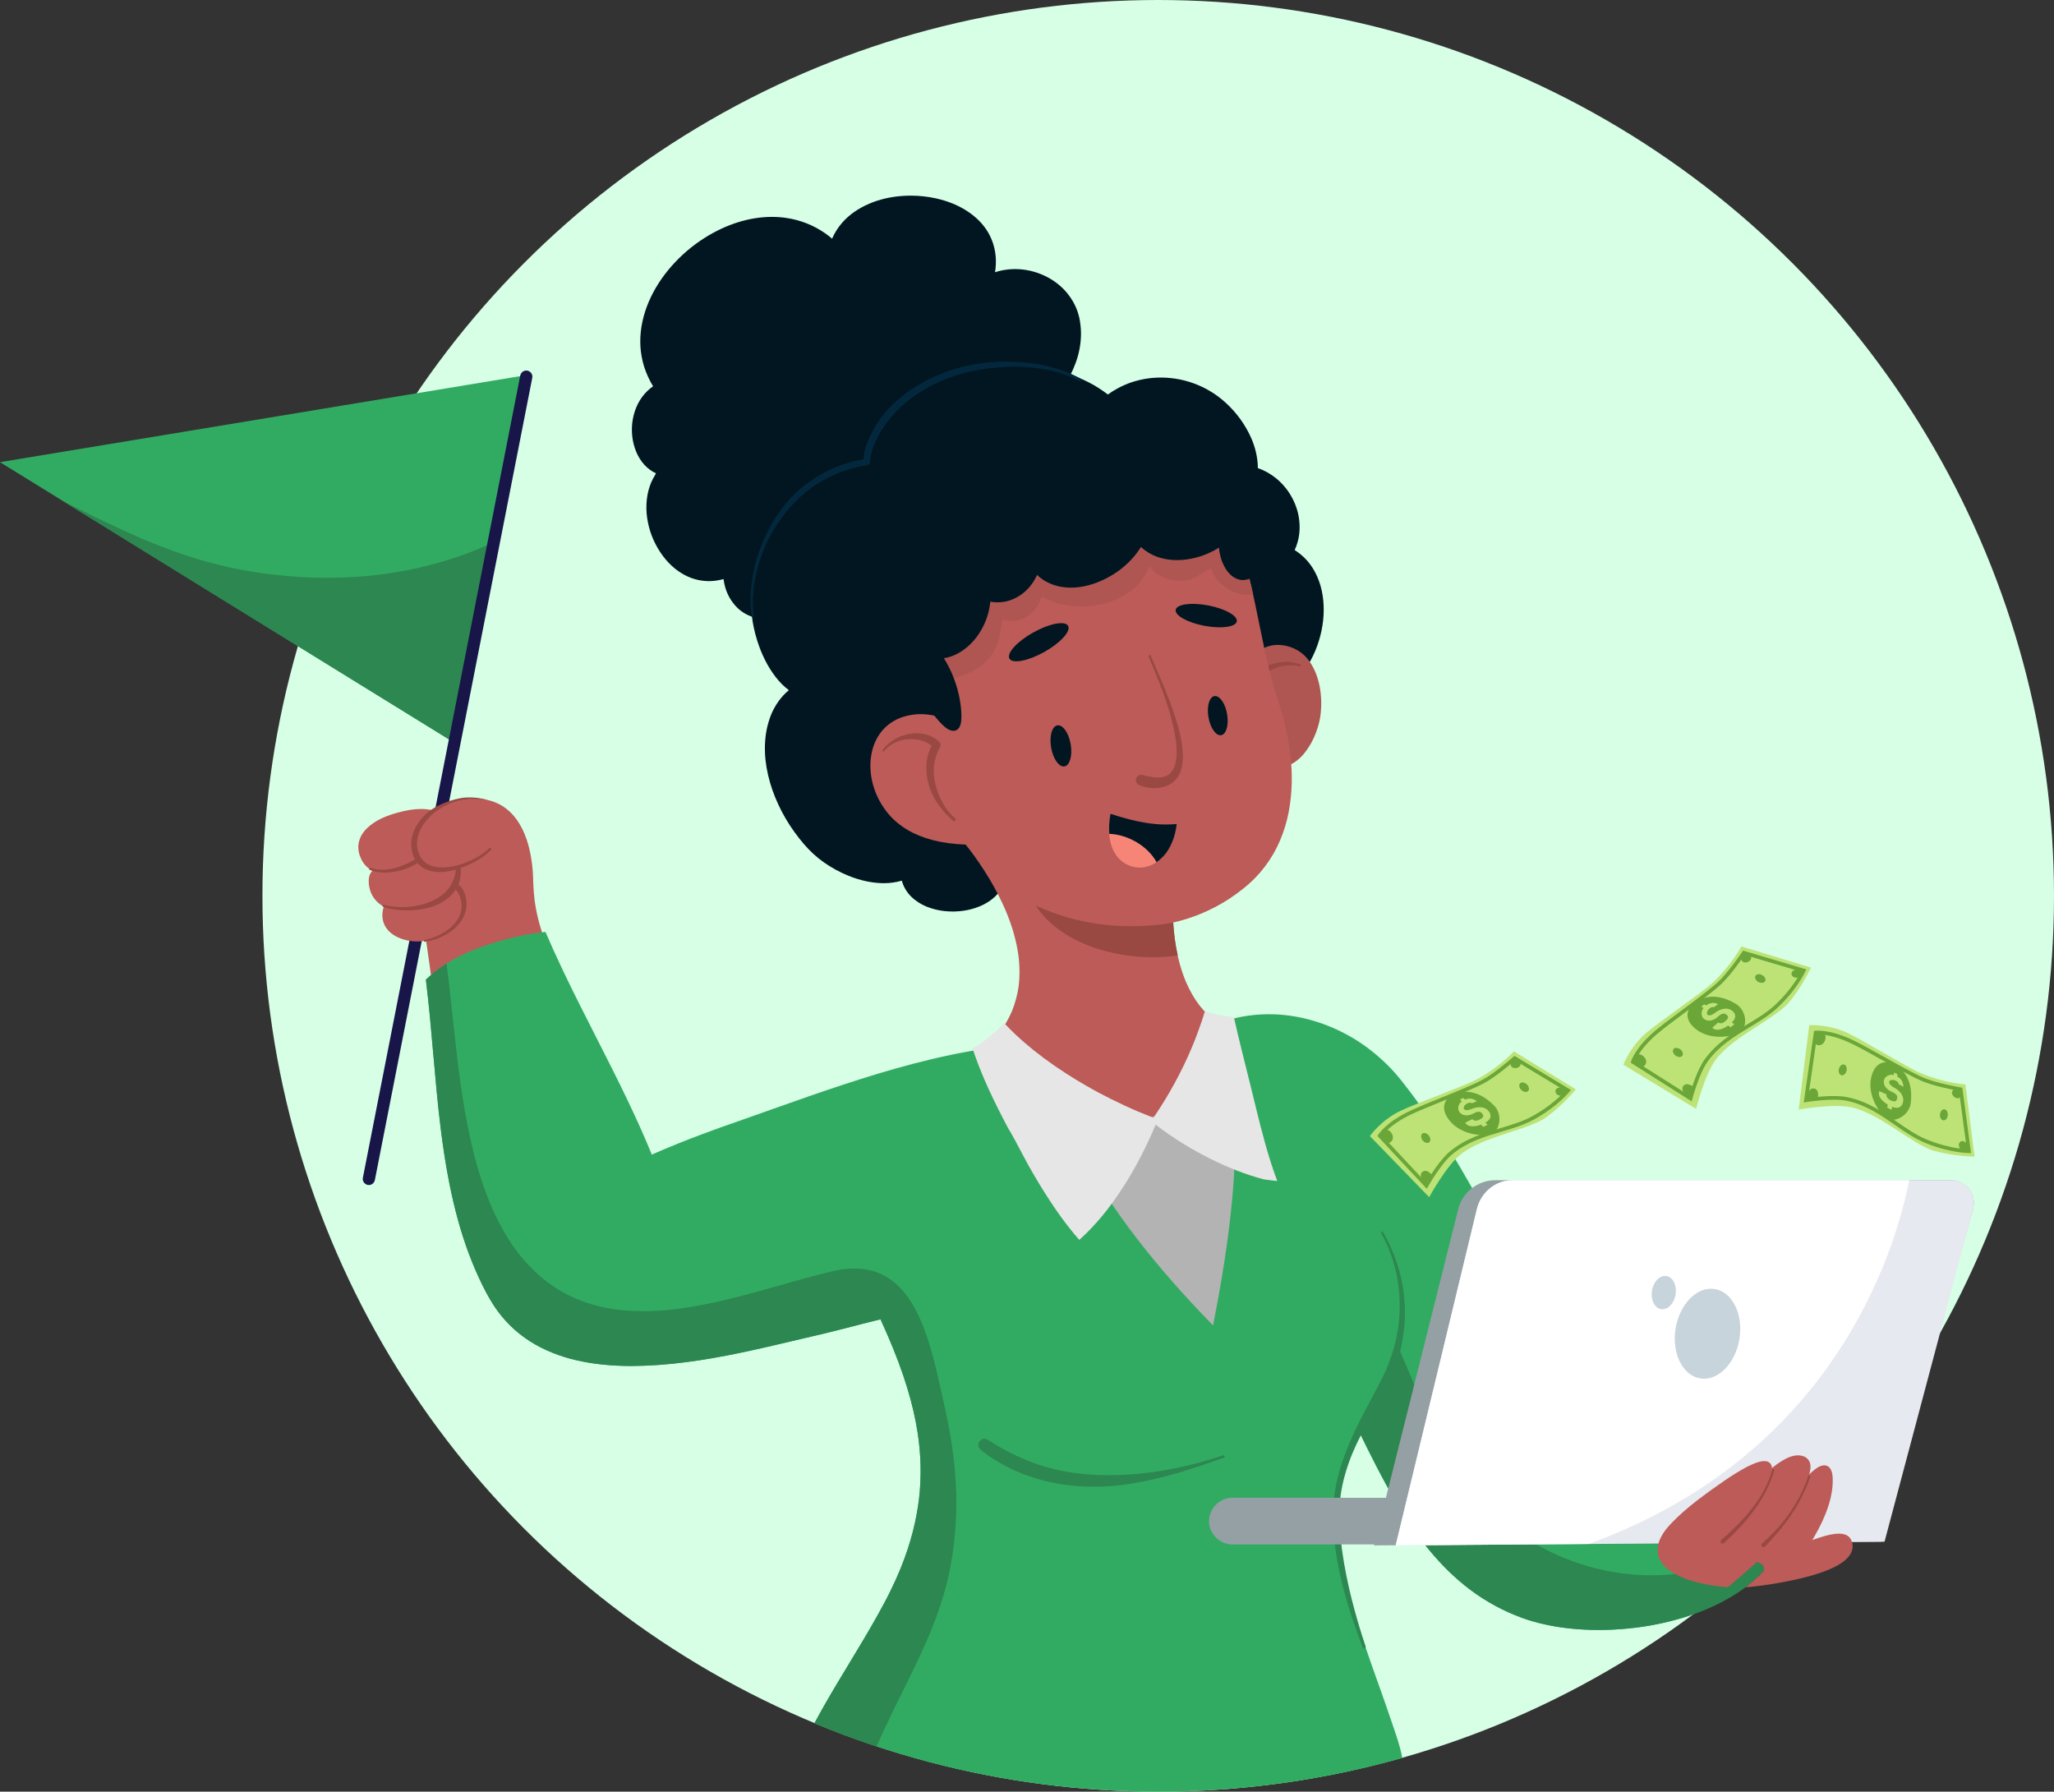 <?xml version="1.0" encoding="UTF-8"?>
<!DOCTYPE svg PUBLIC "-//W3C//DTD SVG 1.1//EN" "http://www.w3.org/Graphics/SVG/1.1/DTD/svg11.dtd">
<!-- Creator: CorelDRAW -->
<svg xmlns="http://www.w3.org/2000/svg" xml:space="preserve" width="133.431mm" height="116.383mm" version="1.1" style="shape-rendering:geometricPrecision; text-rendering:geometricPrecision; image-rendering:optimizeQuality; fill-rule:evenodd; clip-rule:evenodd"
viewBox="0 0 13054.37 11386.43"
 xmlns:xlink="http://www.w3.org/1999/xlink"
 xmlns:xodm="http://www.corel.com/coreldraw/odm/2003">
 <rect x="0" y="0" width="13054.37" height="11386.43" fill="#333333" stroke="none"/>
 <defs>
  <style type="text/css">
   <![CDATA[
    .fil0 {fill:#D6FFE6}
    .fil4 {fill:#011621;fill-rule:nonzero}
    .fil5 {fill:#03283D;fill-rule:nonzero}
    .fil3 {fill:#181549;fill-rule:nonzero}
    .fil11 {fill:#1C1857;fill-rule:nonzero}
    .fil2 {fill:#2C8751;fill-rule:nonzero}
    .fil1 {fill:#32AB62;fill-rule:nonzero}
    .fil18 {fill:#6BA638;fill-rule:nonzero}
    .fil12 {fill:#95A0A5;fill-rule:nonzero}
    .fil7 {fill:#994842;fill-rule:nonzero}
    .fil6 {fill:#AF5652;fill-rule:nonzero}
    .fil10 {fill:#B3B3B3;fill-rule:nonzero}
    .fil8 {fill:#BC5B57;fill-rule:nonzero}
    .fil17 {fill:#BDE377;fill-rule:nonzero}
    .fil15 {fill:#C8D4DB;fill-rule:nonzero}
    .fil16 {fill:#E6E6E6;fill-rule:nonzero}
    .fil13 {fill:#E6E9EF;fill-rule:nonzero}
    .fil9 {fill:#F68577;fill-rule:nonzero}
    .fil14 {fill:white;fill-rule:nonzero}
   ]]>
  </style>
 </defs>
 <g id="Layer_x0020_1">
  <g id="_105553253966176">
   <circle class="fil0" cx="7361.15" cy="5693.21" r="5693.21"/>
   <g>
    <path class="fil1" d="M-0 2937.16c1115.65,-184.49 2231.28,-368.98 3346.94,-553.48l-460.12 2335.19c-962.26,-593.91 -1924.53,-1187.81 -2886.81,-1781.71z"/>
    <path class="fil2" d="M411.94 3190.73c-0.13,0 -0.47,0.34 -0.47,0.47l1031.32 637.74 1443.45 890.77 231.63 -1168.33 20.71 -104.55 -5.71 1.73 -7.26 3.34c-85.81,39.2 -173.33,73.1 -260.12,100.8 -176.03,56.25 -360.75,92.94 -549.07,109.09 -78.61,6.77 -158.92,10.17 -238.69,10.17 -110.4,0 -222.02,-6.43 -331.72,-19.16 -104.13,-11.95 -198.19,-27.31 -287.46,-46.99 -96.74,-21.23 -194.19,-48.36 -289.58,-80.61 -87.83,-29.65 -176.14,-63.55 -270.02,-103.62 -80.73,-34.68 -167.52,-74.48 -265.35,-121.73 -65.17,-31.52 -130.02,-63.64 -194.86,-95.86l-26.58 -13.15c-0.05,-0.05 -0.17,-0.13 -0.22,-0.13z"/>
    <path class="fil3" d="M3306.51 2386.79c-111.02,566.22 -222.15,1132.31 -333.16,1698.52 -118.19,601.96 -236.29,1204.01 -354.37,1806 -104.04,530.13 -208.1,1060.28 -312.03,1590.42 -0.21,1.18 -0.52,2.5 -0.72,3.83 -4.14,20.71 10.7,41.32 31.32,45.04 21.02,3.76 40.91,-10.6 44.98,-31.32 1.36,-6.96 2.76,-13.91 4.08,-20.87 100.99,-515.21 202.13,-1030.28 303.18,-1545.39 118.11,-601.67 236.09,-1203.42 354.19,-1805.1 111.2,-566.5 222.33,-1133.11 333.55,-1699.63 1.73,-9.28 3.54,-18.47 5.35,-27.78 4.14,-20.72 -10.7,-41.3 -31.31,-45.05 -2.26,-0.41 -4.51,-0.59 -6.71,-0.59 -18.4,0 -34.64,13.41 -38.34,31.9z"/>
    <path class="fil4" d="M5789.08 1243.32c-18.88,0 -37.99,0.7 -56.79,2.12 -74.94,5.64 -144.82,22.14 -207.69,49.04 -68.48,29.27 -125.26,68.68 -168.76,117.12 -28.01,31.24 -50.72,66.67 -67.45,105.33 -12.23,-10.99 -26.58,-22.03 -43.45,-33.85 -73.16,-51.54 -159.56,-85.57 -249.83,-98.42 -28.89,-4.16 -58.78,-6.25 -88.84,-6.25 -141.53,0 -289.12,45.87 -426.83,132.67 -78.01,49.13 -148.96,109.57 -210.87,179.65 -62.04,70.36 -110.89,146.69 -145.23,226.84 -35.95,84.41 -54.15,169.68 -54.05,253.46 0.11,42.62 5.46,85.96 15.96,128.76 10.32,41.88 26.77,84.35 48.93,126.22 5.25,9.8 10.81,19.43 16.58,28.92 -11.72,7.98 -23.4,17.58 -34.7,28.16 -49.19,46.22 -82.95,112.26 -95.05,186.02 -11.3,68.32 -3.39,139.91 22.24,201.58 26.7,64.24 71.41,112.96 125.9,137.22l-6.15 11.95c-37.58,59.17 -56.48,133.86 -54.7,215.91 0.75,36.13 6.39,74.74 16.76,114.71 9.24,35.93 22.96,71.82 40.84,106.73 37.06,72.35 87.51,132.13 145.96,172.85 26.84,18.68 54.46,33.23 82.07,43.27 30.41,11.07 62.17,17.61 94.45,19.39 5.68,0.33 11.4,0.49 17.08,0.49 26.3,0 52.97,-3.33 81.46,-10.18 3.96,-0.91 7.79,-1.92 11.64,-3.02 2.12,18.33 6,36.67 11.2,54.25 13.63,46.66 38.76,89.74 72.69,124.56 34.08,34.79 79.05,58.92 130.02,69.78 7.3,1.53 14.67,2.64 22.06,3.55 0.99,0.12 1.99,0.18 2.96,0.18 10.15,0 18.22,-6.28 20.05,-15.64 60.67,-6.99 123.92,-23.2 187.93,-49.43 33.54,-13.76 67.11,-30 102.66,-49.59 33.44,-18.59 66.1,-39.65 97.71,-60 124.03,-80.09 252.29,-170.83 392.18,-277.4 56.78,-43.26 115.07,-88.83 173.24,-135.48 1,-0.69 1.81,-1.42 2.74,-2.22 193.73,-155.37 383.68,-319.72 560.14,-474.18 92.24,-80.71 181.77,-160.59 262.77,-250.46 45.23,-50.19 83.33,-98.94 116.5,-149 34.86,-52.58 62.86,-107.42 83.24,-163.02 20.92,-56.72 32.25,-115.83 33.67,-175.65 0.65,-28.69 -1.65,-58.89 -7.08,-92.27 -4.01,-24.46 -10.94,-49.26 -20.61,-73.7 -18.38,-46.22 -45.89,-88.52 -81.76,-125.74 -32.66,-33.74 -73.81,-63.05 -118.99,-84.82 -59.3,-28.63 -125.13,-43.75 -190.43,-43.75 -14.96,0 -30.08,0.83 -44.99,2.43 -19.57,2.07 -39.51,5.66 -59.24,10.71 -7.87,2.02 -15.57,4.33 -23.25,6.98 2.92,-16.92 4.58,-34.68 5.3,-52.47 2.87,-70.41 -13.81,-139.26 -48.23,-199.05 -31.19,-54.07 -77.95,-101.25 -138.98,-140.21 -54.91,-35.12 -119.84,-61.22 -193.02,-77.61 -51.96,-11.53 -105.77,-17.39 -159.97,-17.39z"/>
    <path class="fil4" d="M6428.42 2320.66c-9.7,0 -19.5,0.11 -29.29,0.31 -103.77,2.3 -207.72,17.59 -309,45.46 -100.13,27.64 -192.76,67.65 -275.33,118.93 -90.79,56.35 -164.35,124.94 -218.58,203.81 -16.89,24.59 -32.14,50.89 -45.38,78.12 -12.37,25.5 -22.8,53.01 -31.85,84.1 -7.96,27.46 -13.34,55.81 -15.95,84.2 -36.9,3.21 -75.77,11.43 -115.29,24.21 -65.4,21.33 -131.35,54.85 -196.04,99.64 -108.65,75.37 -204.17,176.21 -276.24,291.62 -72.15,115.55 -119.1,246 -135.72,377.21 -7.66,60.98 -8.1,123.02 -1.32,184.41 5.59,50.28 16.75,102.67 33.25,155.71 28.19,90.82 68.22,170.01 118.94,235.35 25.03,32.23 53.04,60.02 83.19,82.57 -12.7,9.98 -25.24,21.96 -37.32,35.2 -21.28,23.42 -40.34,50.42 -56.61,80.25 -14.12,25.75 -25.86,54.91 -35.87,89.17 -17.17,58.18 -24.62,122.44 -22.13,190.99 2.27,62.01 13.39,127.46 33.05,194.52 17.79,60.9 43.42,123.43 76.16,185.83 29.46,55.96 65.64,111.41 107.53,164.79 40.29,51.35 80.04,92.63 121.54,126.22 45.07,36.29 95.73,67.89 150.59,93.98 86.76,41.2 172.75,63.23 255.58,65.48 3.7,0.1 7.45,0.15 11.17,0.15 39.35,0 77.71,-5.42 113.97,-16.1 5.73,20.61 14.24,40.32 25.26,58.26 18.98,30.86 46.29,57.88 81.2,80.3 30.64,19.8 67.42,35.01 109.36,45.17 34.16,8.22 70.47,12.4 107.91,12.4 5.35,0 10.68,-0.08 16.02,-0.26 72.57,-2.35 140.88,-20.85 197.62,-53.49 28.66,-16.41 54.29,-37.47 74.09,-60.84 19.86,-23.23 34.81,-49.54 44.41,-78.28 4.01,-0.28 9.95,-2.36 12.8,-6.59 124.56,-182.93 275.49,-354.63 448.57,-510.31l-2.74 1.81c191.45,-170.93 404.45,-317.98 632.22,-435.54l-0.78 0.34c186.9,-95.84 379.77,-169.47 573.31,-218.91 0.88,0.15 1.83,0.23 2.79,0.23 2.3,0 4.75,-0.41 7.94,-1.34 145.51,-42.75 265.56,-176.6 321.19,-358.09 26.33,-85.83 35.58,-172.05 27.48,-256.28 -8.17,-86.16 -36.51,-164.66 -81.97,-227 -24.21,-33.34 -55.32,-63.1 -89.98,-86.14 -3.23,-2.12 -6.46,-4.25 -9.8,-6.26 7.94,-16.99 14.6,-35.66 19.95,-55.19 12.46,-46.63 14.84,-96.82 7.05,-149.18 -6.75,-46.22 -23.66,-94.06 -48.93,-138.41 -24.41,-42.75 -57.33,-81.72 -95.21,-112.71 -35.49,-28.93 -74.86,-51.09 -117.07,-65.88 0.46,-28.25 -3.03,-59.14 -10.42,-94.27 -12.62,-58.97 -38.33,-119.68 -76.42,-180.51 -34.27,-54.8 -77.19,-105.05 -127.65,-149.37 -47.35,-41.77 -101.95,-76.08 -162.28,-101.97 -74.83,-32.06 -157.62,-49.01 -239.31,-49.01 -35.36,0 -70.27,3.05 -103.71,9.08 -29.46,5.33 -58.29,12.76 -85.7,22.03 -26.19,8.92 -52.94,20.56 -81.74,35.58 -22.19,11.64 -44.33,25.48 -65.79,41.15 -18.24,-14.27 -38.57,-28.48 -60.13,-42.16 -77.76,-49.39 -169.79,-87.22 -273.51,-112.44 -87.16,-21.26 -181.04,-32.04 -279.1,-32.04z"/>
    <path class="fil5" d="M6282.31 2303.53c-64.24,6.06 -127.77,17.59 -190,34.65 -63.05,17.28 -124.36,40.71 -183.04,69.4 -59.61,29.09 -116.37,63.84 -168.6,104.75 -51.73,40.42 -98.79,87.28 -138.5,139.59 -19.9,26.38 -37.77,54.57 -53.65,83.56 -7.96,14.64 -15.06,29.69 -22.01,44.84 -8.37,18.29 -16.05,36.87 -22.51,56.06 -5.08,14.96 -9.32,30.21 -12.24,45.79 -1.42,7.57 -2.33,15.25 -2.93,22.92 -0.79,9.71 -0.51,19.17 -0.21,28.79 0.31,8.97 7.99,16.76 16.69,18.29 5.34,1.01 10.88,-0.31 15.33,-3.44 3.95,-2.83 7.79,-7.99 8.2,-12.93 2.32,-26.9 8.04,-53.58 15.77,-79.23 14.27,-43.63 34.83,-85.01 58.8,-124.06 34.59,-54.83 76.48,-104.45 123.83,-148.65 -1.54,1.3 -2.95,2.72 -4.45,4.03 57.77,-53.43 122.83,-98.49 192.42,-135.27 -1.7,0.93 -3.43,1.73 -5.15,2.63 81.82,-42.92 169.1,-74.45 259.21,-94.75 -0.29,0.03 -0.57,0.11 -0.86,0.17 53.02,-11.52 106.7,-19.4 160.88,-24.41 57.62,-5.39 115.65,-7.01 173.47,-4.46 -0.39,-0.03 -0.77,-0.05 -1.13,-0.08 1.13,0.05 2.24,0.11 3.39,0.19 0.13,0 0.23,0 0.34,0 -0.03,0 -0.08,0 -0.11,0 19.47,1.09 38.89,2.35 58.29,4.45 20.4,2.22 40.73,5.35 61.03,8.4 39.69,6.15 78.9,15.05 117.28,27.04 -0.8,-0.18 -1.62,-0.49 -2.43,-0.68 41.71,13.23 82.22,30 120.4,51.4 4.34,2.44 10.01,-0.18 12.02,-4.34 2.11,-4.74 -0.21,-9.6 -4.45,-12 -56.34,-31.62 -116.96,-54.56 -179.28,-71.42 -32.84,-9 -65.97,-16.37 -99.51,-21.51 -33.93,-5.25 -68.2,-9.21 -102.43,-11.61 -30.62,-2.2 -61.28,-3.34 -91.94,-3.34 -37.36,0 -74.68,1.67 -111.92,5.24zm222.95 28.37c-0.09,0 -0.16,0 -0.23,0 -0.75,-0.02 -1.5,-0.08 -2.25,-0.11 0.86,0.06 1.68,0.11 2.49,0.11z"/>
    <path class="fil5" d="M5507.58 2916.12c-16.68,2.53 -33.23,5.15 -49.8,8.37 -18.5,3.54 -36.79,8.1 -54.86,13.14 -34.56,9.49 -68.3,21.72 -101.22,35.76 -66.28,28.19 -128.81,65.28 -185.68,109.32 -54.43,42.3 -103.02,91.91 -144.55,146.96 -40.71,53.95 -75.26,112.85 -104.76,173.66 -76.37,157.69 -111.92,336.99 -89.2,511.44 0.42,3.55 3.44,6.18 7.09,5.77 3.41,-0.31 6.15,-3.54 5.73,-7.06 -4.74,-36.56 -6.35,-73.45 -5.35,-110.22l0 1.81c2.41,-74.55 15.75,-148.39 36.9,-219.89 0,0.03 -0.02,0.05 -0.02,0.08l0.07 -0.26c0.23,-0.82 0.5,-1.62 0.73,-2.45 -0.03,0.15 -0.09,0.33 -0.14,0.49 24.72,-80.87 59.14,-159.33 103.66,-231.3 44.6,-70.62 97.77,-136.41 159.03,-193.43 51.03,-46.39 108.05,-85.78 169,-117.93 -1.42,0.8 -2.93,1.61 -4.45,2.44 31.82,-16.67 64.55,-31.32 98.19,-43.96 32.85,-12.31 66.6,-22.27 100.74,-30.47 20.84,-4.83 41.82,-9.23 62.91,-12.86 5.15,-0.91 9.71,-2.84 13.14,-7.08 3.44,-4.03 5.04,-9.39 4.55,-14.65 -1.03,-9.45 -9.46,-17.89 -19.11,-17.89 -0.86,0 -1.76,0.08 -2.61,0.22zm-685.65 668.88c0,0.06 -0.02,0.12 -0.05,0.19 0.23,-0.72 0.47,-1.42 0.65,-2.14 -0.18,0.67 -0.39,1.31 -0.6,1.96z"/>
    <path class="fil6" d="M8121.89 4098.54c-11.43,0 -22.7,0.86 -33.46,2.53 -26.45,4.09 -50.56,13.24 -71.61,27.21 -4.3,2.94 -8.43,5.97 -12.37,9.31 -1.09,-1.4 -2.71,-2.64 -4.58,-3.65 -2.74,-1.43 -5.66,-2.12 -8.74,-2.12 -7.24,0 -14.07,4.09 -17.77,10.7 -30.94,55.42 -50.48,121.11 -56.51,190 -2.52,29.79 -3.4,62.24 -2.61,99.23 0.88,40.52 3.99,82.04 9.19,123.39 6.23,48.12 14.79,90.54 26.17,129.63 12.48,43.45 28.22,79.32 48.02,109.67 21.23,32.56 47.82,56.35 76.89,68.79 17.22,7.32 35.97,11.02 55.75,11.02 19.1,0 38.54,-3.39 57.91,-10.12 23.3,-8.14 45.51,-21.97 69.87,-43.47 18.68,-16.42 35.77,-36.83 55.49,-66.23 29.95,-44.58 53.02,-97.02 68.53,-155.83 6.31,-23.7 10.58,-49.48 13.01,-78.83 2.63,-30.54 2.84,-61.47 0.62,-91.99 -4.69,-66.9 -20.43,-127.57 -46.8,-180.3 -13.27,-26.69 -30.18,-51.35 -50.23,-73.31 -16.5,-18 -37.34,-33.78 -62.01,-46.91 -21.36,-11.33 -45.26,-19.58 -71.1,-24.57 -14.45,-2.77 -29.15,-4.17 -43.67,-4.17z"/>
    <path class="fil7" d="M8138.86 4208.37c-9.9,1.41 -19.71,3.43 -29.41,5.65 -10.99,2.61 -21.9,5.54 -32.51,9.28 -20.5,7.27 -39.9,16.57 -58.59,27.68 -18.9,11.32 -35.77,25.65 -51.31,41.11 -15.78,15.67 -29.1,33.44 -40.73,52.42 -23.12,38.09 -36.85,81.44 -39.28,125.99 -0.31,5.95 0.21,11.09 3.83,16.16 3.34,4.84 8.69,8.06 14.56,9.08 5.57,0.79 11.41,-0.5 16.16,-3.83 4.44,-3.24 8.48,-8.8 8.98,-14.57 1.52,-17.5 4.65,-34.64 9.27,-51.53 6.94,-22.63 16.52,-44.15 28.76,-64.4 6.52,-10.09 13.52,-19.86 21.07,-29.12 8.56,-10.45 18,-20.18 27.72,-29.39 19.55,-17.71 40.89,-33.27 64.03,-46.03 18.29,-9.23 37.42,-16.62 57.3,-21.69 -0.18,0.06 -0.36,0.08 -0.57,0.13 0.29,-0.07 0.55,-0.13 0.83,-0.19 0.83,-0.2 1.65,-0.43 2.51,-0.62 -0.63,0.16 -1.24,0.34 -1.9,0.5 24.69,-5.43 50.06,-7.87 75.33,-7.38 -0.06,-0.03 -0.08,-0.03 -0.13,-0.03 15.3,0.68 30.62,3.24 45.39,7.41 3.02,0.9 6.55,-1.51 7.65,-4.14 1.53,-3.24 0.22,-8.38 -3.62,-9.49 -20.4,-6.09 -41.01,-11.12 -62.15,-13.84 -8.94,-1.18 -17.99,-1.7 -27.01,-1.7 -12.11,0 -24.21,0.93 -36.21,2.51zm-57.74 48.71c-0.66,0.34 -1.27,0.68 -1.95,0.98 0.65,-0.33 1.29,-0.67 1.95,-0.98zm57.87 -21.93c-0.08,0 -0.19,0.03 -0.26,0.06 0.31,-0.06 0.63,-0.13 0.88,-0.18 -0.18,0.02 -0.39,0.07 -0.62,0.12z"/>
    <path class="fil8" d="M7466.69 3168.38c-28.39,0 -58.55,0.75 -89.64,2.22 -72.95,3.41 -148.77,10.91 -231.75,22.94 -83.09,11.95 -167.48,27.85 -250.82,47.27 -176.39,41.06 -342.98,96.4 -495.15,164.47 -165.84,74.11 -296.8,156.56 -400.39,251.99 -110.95,102.25 -180.07,218.31 -199.91,335.62 -10.91,64.46 -7.7,131.42 9.52,199.02 8.51,33.41 21.13,67.99 38.62,105.72 21.17,45.77 48.59,88.78 75.04,128.42 15.44,23.01 31.16,45.83 46.91,68.61 18.67,27.07 37.39,54.12 55.52,81.59 -50.5,-22.44 -103.08,-34.92 -155.94,-37.36 -5.66,-0.22 -11.3,-0.41 -17.09,-0.41 -30.44,0 -61.55,3.95 -92.47,11.74 -27.95,7.1 -54.77,18.02 -79.79,32.44 -44.43,25.82 -81.15,63.94 -106.25,110.22 -23.41,43.01 -37.06,93.08 -40.55,148.81 -3.08,50.88 3.72,105.61 19.73,158.18 17.3,56.81 45.28,110.4 83.16,159.28 34.65,44.53 78.75,82.96 131.09,114.19 46.08,27.68 100.26,49.74 161.09,65.61 62.81,16.46 131.36,25.78 209.57,28.61l16.78 21.59 -2.61 -4.24c103.08,134.34 184.46,270.5 241.48,405.05 40.97,97.89 66.99,189.64 79.58,280.22 8.97,69.02 9.41,136.03 1.31,199.16 -7.86,55.44 -22.46,109.15 -43.41,159.63 -21.64,50.17 -49.98,98.09 -84.26,142.49l-0.16 0.21 0.33 -0.05 -0.18 -0.16c0.08,-0.07 0.98,-1.07 1.13,-1.07l0.03 0c0.16,0 0.96,-0.87 1.32,-1.29 -6.21,7.17 -11.99,14.49 -18.18,21.62 -5.64,6.55 -12,12.42 -18.33,18.24l-4.5 4.19c-4.01,3.72 -6.06,9.16 -5.65,14.97 -3.25,1.32 -6.15,3.98 -8.23,7.4 -2.32,4.04 -3.92,10.5 -1.93,15.21 29.84,71.37 77.19,132.37 115.1,177.52 52.66,62.9 114.95,124.47 190.43,188.34 76.09,64.37 157.03,122.76 240.56,173.58 88.12,53.43 175.54,95.43 259.76,124.85 84.79,29.72 164.39,44.77 236.6,44.77 88.54,0 164.29,-22.97 225.09,-68.22 31.29,-23.28 59.24,-52.88 83.09,-87.93 31.11,-45.62 57.22,-101.68 79.82,-171.41 18.76,-57.77 33.25,-122.91 44.38,-199.17 8.87,-61.39 15,-127.36 18.68,-201.74 1.11,-24.46 1.94,-49.01 2.53,-73.54 1.11,-1.01 2.06,-2.25 2.79,-3.52 2.61,-4.47 3.29,-10.01 1.89,-15.2 -1.4,-5.09 -4.58,-9.26 -8.94,-11.72 -22.86,-12.69 -44.56,-26.84 -64.43,-41.99 -35.02,-27.35 -67.12,-59.55 -95.43,-95.63 -32.44,-42.19 -60.8,-91.11 -85.63,-148.23l-1.34 -2.41 0.23 -0.11c-33.49,-80.72 -56.42,-168.44 -70.49,-269.16l-0.58 -3.87c-0.02,-0.11 -0.02,-0.18 -0.02,-0.28l-0.25 0.05 0.25 -0.05c-0.03,-0.02 -0.03,-0.08 -0.03,-0.13 -4.42,-34.16 -7.65,-68.33 -9.77,-102.56 126.72,-28.71 246.39,-79.32 355.56,-150.18 29.92,-19.55 59.71,-41.22 91.03,-66.27 27.47,-21.95 53.02,-45.07 76,-68.74 44,-45.07 82.9,-96.71 115.63,-153.49 29.71,-51.77 54.51,-109.69 73.65,-172.18 17.22,-56.75 29.04,-117.3 36.18,-185.13 12.34,-117.41 5.64,-246.27 -19.92,-383.03 -11.3,-60.69 -26.84,-123.4 -46.15,-186.4 -5.28,-17.12 -10.87,-34.14 -16.46,-51.18 -5.59,-17.01 -11.12,-34.04 -16.4,-51.16 -10.6,-34.58 -21.07,-71.99 -32.01,-114.46 -26.72,-103.82 -48.39,-210.65 -69.36,-314 -10.07,-49.54 -20.14,-99.12 -30.75,-148.54 -26.43,-123.27 -51.93,-221.54 -80.23,-309.24 -34.73,-107.76 -77.42,-207.22 -126.79,-295.61 -3.31,-5.92 -10.01,-9.74 -17.1,-9.74 -4.27,-1.04 -6.35,-2.04 -8.72,-2.82 -45.38,-14.02 -95.18,-22.69 -161.47,-28.09 -35.49,-2.88 -73.15,-4.34 -112.05,-4.34z"/>
    <path class="fil6" d="M7377.08 3169.99c-73.52,3.65 -149.41,11.12 -231.73,22.94 -81.91,11.82 -166.37,27.67 -251.01,47.37 -176.18,41.01 -342.75,96.49 -495.18,164.55 -165.69,73.96 -296.69,156.49 -400.55,252.04 -111.01,102.26 -180.22,218.43 -200.11,336.01 -10.91,64.66 -7.67,131.61 9.6,199.2 8.38,33.23 21.03,67.78 38.68,105.77 4.12,8.87 8.44,17.61 12.91,26.23l0.33 0.02c28.16,2.82 56.4,3.93 84.78,3.05 0.23,-0.03 0.46,-0.03 0.69,-0.03 -0.23,0 -0.49,0.03 -0.69,0.03 -0.22,0 -0.39,0.03 -0.63,0.08 24.33,-1.01 48.5,-3.24 72.33,-7.05 23.7,-3.99 47.1,-9.42 70.14,-16.3 0.13,-0.05 0.28,-0.13 0.47,-0.18 -0.08,0.05 -0.22,0.1 -0.31,0.13 0.39,-0.11 0.75,-0.21 1.12,-0.34 21.72,-6.74 43.14,-14.84 63.84,-24.44 20.11,-9.38 39.59,-19.8 58.4,-31.62 12.62,-8.17 25.06,-16.86 36.67,-26.45 10.71,-8.9 20.72,-18.29 30.31,-28.4 -0.11,0.11 -0.21,0.31 -0.31,0.42 0.16,-0.19 0.31,-0.33 0.47,-0.52 -0.05,0.05 -0.11,0.08 -0.16,0.1 0.16,-0.18 0.33,-0.33 0.5,-0.49l0.1 -0.1c-0.03,0.02 -0.05,0.05 -0.1,0.1 0.05,-0.05 0.07,-0.08 0.1,-0.1 0.1,-0.11 0.1,-0.19 0.18,-0.21 7.91,-8.72 15.45,-17.85 22.14,-27.47 6.67,-9.4 12.75,-19.22 18.39,-29.19 -0.12,0.11 -0.12,0.19 -0.19,0.28 8.17,-15.15 15.23,-31 21,-47.27 5.35,-15.15 9.8,-30.58 13.55,-46.27l0 0.11c7.58,-32.23 12.31,-65.06 16.24,-97.98 0.21,-2.22 1.63,-4.25 3.65,-5.25 1.7,-0.72 3.34,-0.72 5.04,-0.1 4.45,1.32 8.89,2.61 13.34,3.72 0.21,0.05 0.42,0.08 0.6,0.13 -0.18,-0.08 -0.34,-0.13 -0.49,-0.13 0.15,0 0.31,0.05 0.49,0.13 7.19,1.58 14.45,2.93 21.73,3.52 7.37,0.63 14.76,0.8 22.13,0.69l-1.73 0c8.4,-0.28 16.89,-1.11 25.26,-2.61 7.06,-1.42 14.05,-3.02 21,-5.15 -0.59,0.19 -1.11,0.39 -1.7,0.61 9.18,-2.93 18.29,-6.27 26.88,-10.51 7.26,-3.54 14.35,-7.37 21.09,-11.71l-0.27 0.27c0.2,-0.18 0.38,-0.27 0.59,-0.38 0.22,-0.13 0.33,-0.25 0.52,-0.36l-0.3 0.16c7.78,-5.15 15.57,-10.61 22.63,-16.68 6.46,-5.64 12.61,-11.41 18.48,-17.56 6.26,-6.88 12.42,-14.04 17.77,-21.62 5.76,-7.98 11.02,-16.26 15.77,-24.95 -0.21,0.51 -0.52,1.01 -0.71,1.53 6.35,-12.02 11.74,-24.36 16.05,-37.3 0.62,-1.75 1.99,-3.02 3.59,-3.65 0.11,-0.13 0.16,-0.27 0.26,-0.38 1.01,-1.43 2.52,-2.33 4.14,-2.64 1.8,-0.28 3.34,0.21 4.85,1.12 5.25,3.12 10.51,6.08 15.86,9 -0.41,-0.31 -0.91,-0.52 -1.43,-0.8 17.07,8.89 34.76,16.65 53.04,22.73 14.35,4.94 29,9.08 43.84,12.62 49.6,11.61 100.41,16.16 151.23,14.74l-1.7 0c52.21,-1.81 103.82,-9.91 153.71,-25.07l-0.11 0 0.22 0 -0.11 0c0.41,-0.08 0.82,-0.27 1.32,-0.38 20.02,-6.26 39.8,-13.74 58.99,-22.52 18.19,-8.31 35.76,-17.69 52.73,-28.29 -0.19,0.1 -0.28,0.21 -0.5,0.3 0.42,-0.3 0.81,-0.62 1.22,-0.79 0.1,0 0.1,-0.11 0.21,-0.11 -0.11,0 -0.11,0.11 -0.21,0.11 13.83,-8.8 27.26,-18.31 39.91,-28.81 13.03,-10.7 25.23,-22.22 36.86,-34.55l-1.2 1.21c9.98,-10.81 19.49,-22.21 28.07,-34.24 7.97,-11.4 15.34,-23.15 22.02,-35.35 -0.22,0.39 -0.5,0.91 -0.7,1.4 6.67,-12.52 12.62,-25.45 17.86,-38.69 1.12,-2.5 3.76,-4.14 6.37,-4.14 1.83,0 3.54,0.72 4.66,2.33 6.67,8.89 13.93,17.17 21.93,24.85 6.25,5.66 12.62,11.12 19.5,15.86 6.83,4.83 13.99,9.26 21.24,13.47 -0.03,0 -0.03,-0.03 -0.03,-0.03 0.1,0 0.1,0 0.1,0.11l0.11 0c0.1,0.1 0.18,0.1 0.28,0.18 0.3,0.21 0.62,0.42 0.93,0.52 -0.11,-0.1 -0.22,-0.1 -0.31,-0.21 9.8,5.25 19.99,10.01 30.52,13.83 10.47,3.93 20.95,7.17 31.7,9.98 -0.02,-0.08 -0.1,-0.08 -0.1,-0.08 0,0 0.08,0 0.1,0.08 0.06,0 0.08,0.03 0.11,0.03l0.21 0c0.21,0 0.39,0.11 0.6,0.11l-0.39 0c0.29,0 0.58,0.08 0.86,0.18 -0.06,-0.02 -0.08,-0.08 -0.16,-0.08 10.7,2.44 21.62,4.45 32.53,5.57 11.61,1.11 23.23,1.59 34.94,1.39l-1.7 0c11.02,-0.38 22.11,-1.18 32.92,-3.23 8.28,-1.51 16.31,-3.41 24.38,-5.71 -0.08,0.02 -0.13,0.08 -0.13,0.08 0.21,-0.11 0.39,-0.11 0.6,-0.22 -0.1,0 -0.29,0.11 -0.39,0.11 0.1,-0.11 0.29,-0.11 0.39,-0.11 0.1,0 0.1,-0.1 0.21,-0.1l0.11 0c11.82,-3.83 23.32,-8.48 34.44,-14.04 10.3,-5.15 20.41,-10.81 30.32,-16.69 21.09,-12.62 41.91,-25.75 63.84,-37.05 1.51,-0.8 3.41,-0.8 5.05,-0.21 1.42,0.6 3.02,1.81 3.54,3.34 5.46,16.65 12.83,32.12 22.11,46.85 10.91,16.79 23.74,31.84 38.3,45.57 17.17,15.77 36.04,29.29 56.34,40.43 -0.49,-0.22 -0.9,-0.53 -1.4,-0.73 10.92,5.76 22.11,11.12 33.63,15.47 10.11,3.75 20.32,6.88 30.72,9.38l-0.11 0c9.8,2.22 19.7,4.06 29.69,5.08 8.89,0.8 17.79,1.18 26.69,1l-1.73 0c8.79,-0.3 17.58,-1 26.27,-2.53 1.32,-0.2 2.71,-0.52 4.03,-0.69 -23.32,-104.56 -46.26,-190.72 -71.32,-268.51 -34.55,-107.37 -77.26,-206.87 -126.77,-295.68 -3.43,-6.16 -10.29,-10.1 -17.58,-10.1 -2.93,-0.62 -4.94,-1.32 -6.65,-2.02 -46.29,-14.45 -96.69,-23.25 -163.46,-28.91 -36.86,-2.82 -74.55,-4.34 -112.12,-4.34 -27.88,0 -57.99,0.82 -89.61,2.22zm-850.24 747.04l-0.22 0.21c-0.11,0 -0.21,0.11 -0.31,0.11 0.21,-0.11 0.42,-0.21 0.53,-0.31z"/>
    <path class="fil6" d="M7374.56 3659.84c-0.02,-0.03 -0.05,-0.03 -0.08,-0.05 0,0.02 0.03,0.05 0.08,0.05z"/>
    <polygon class="fil6" points="7437.8,3684.18 7437.9,3684.18 7437.8,3684.18 7437.8,3684.15 "/>
    <path class="fil6" d="M7439.22 3684.48c0,0 -0.03,-0.03 -0.05,-0.03 0,0.03 0.02,0.03 0.05,0.03z"/>
    <path class="fil6" d="M7045.14 3827.93c0.1,-0.11 0.31,-0.11 0.41,-0.21 -0.21,0.1 -0.31,0.1 -0.41,0.21z"/>
    <path class="fil6" d="M6277.9 4191.8c-0.05,0.05 -0.1,0.13 -0.18,0.21 0.08,-0.08 0.16,-0.16 0.21,-0.21l-0.03 0z"/>
    <path class="fil6" d="M6086.63 4303.9c-0.1,0.02 -0.21,0.08 -0.34,0.13 0.19,-0.08 0.34,-0.13 0.5,-0.18 -0.06,0.02 -0.11,0.05 -0.16,0.05z"/>
    <path class="fil6" d="M7374.54 3659.84c0.1,0.03 0.21,0.05 0.31,0.1 -0.08,-0.02 -0.14,-0.07 -0.22,-0.1l-0.1 0z"/>
    <path class="fil6" d="M7562.73 3682.18l-0.08 0.03c0.05,-0.03 0.13,-0.03 0.18,-0.05 -0.02,0 -0.08,0.02 -0.1,0.02z"/>
    <path class="fil6" d="M7437.87 3684.18c0.12,0 0.19,0 0.26,0 -0.03,0 -0.03,0 -0.05,0l-0.22 0z"/>
    <path class="fil7" d="M6624.56 5811.11c-0.31,-0.41 -0.7,-0.9 -1.02,-1.32 18.08,21.13 37.47,40.92 58.4,59.3 19.99,17.59 40.92,33.96 62.63,49.22 0,-0.11 -0.11,-0.11 -0.21,-0.21 61.28,42.2 128.52,75.02 198.33,100.31l-0.24 -0.11 0.24 0.11 0.09 0.05c0.11,0.03 0.18,0.05 0.25,0.05 -0.08,0 -0.15,-0.02 -0.25,-0.05 0.33,0.1 0.65,0.21 0.99,0.34 95.85,33.84 196.35,53.83 297.6,61.31 -0.52,0 -1.12,-0.11 -1.73,-0.11 81.84,5.9 164.39,3.9 245.54,-8.15 -7.26,-32.69 -13.32,-66.64 -18.26,-102.04l-0.6 -3.85c-4.34,-33.13 -7.57,-67.67 -9.79,-102.61 -10.81,2.11 -21.84,4.24 -32.75,5.95 -18.98,3.13 -38.07,5.56 -57.18,7.57 -39.17,4.25 -78.59,7.17 -117.97,8.59 -76.99,2.71 -154.16,0.21 -230.74,-8.59 -77.09,-8.89 -153.63,-23.53 -228.29,-44.84 -70.8,-20.19 -139.88,-45.75 -206.73,-76.53 12.73,19.35 26.64,37.89 41.67,55.6z"/>
    <path class="fil7" d="M5945.52 4717.4c-5.87,0.7 -13.24,4.04 -16.48,9.29 -12.73,20.21 -22.22,41.42 -28.99,64.37 -6.56,22.32 -10.4,45.04 -11.71,68.38 -1.32,22.93 -0.41,46.15 2.33,68.98 2.71,22.84 8.06,45.37 14.64,67.51 13.03,43.52 34.86,84.04 61.02,120.99 26.25,36.98 57.98,70.31 92.53,99.71 3.93,3.44 10.4,2.44 13.53,-1.62 3.34,-4.34 2.32,-10.18 -1.6,-13.63 -7.47,-6.37 -14.56,-12.93 -21.42,-19.81 0.03,0.08 0.11,0.16 0.16,0.23 -21.47,-22.42 -39.82,-47.14 -55.6,-73.91 -21.39,-37.74 -37.36,-78.21 -48.47,-120.25 -7.26,-30.39 -11.4,-61.19 -11.37,-92.46 0.75,-27.12 5.04,-53.92 12.18,-80.19 6.56,-21.75 15.3,-42.55 25.1,-63.16 4.66,-10.01 1.01,-22.63 -7.47,-29.4 -4.45,-3.39 -9.82,-5.22 -15.34,-5.22 -1,0 -2.03,0.05 -3.04,0.18zm0.41 272.16c0.26,1.06 0.54,2.12 0.8,3.23 -0.28,-1.08 -0.54,-2.14 -0.8,-3.23z"/>
    <path class="fil7" d="M5776.09 4664.81c-32.53,6.08 -64.47,18.6 -92.85,35.49 -28.28,16.75 -53.56,38.87 -73.75,64.93 -2.23,2.74 -1.51,6.99 1.21,9 2.82,2.22 6.88,1.53 9.1,-1.21 4.34,-5.62 9.08,-11.03 13.99,-16.08 11.33,-10.97 23.72,-20.33 37.22,-28.48 -0.36,0.22 -0.7,0.39 -1.12,0.63 0.41,-0.23 0.83,-0.47 1.24,-0.7l0.68 -0.41c-0.13,0.1 -0.28,0.19 -0.44,0.28 16.75,-9.46 34.47,-17.03 52.91,-22.52 19.81,-5.35 40.08,-8.33 60.57,-9.08 21.51,-0.08 42.67,2.25 63.66,7.17 16.92,4.57 33.13,10.74 48.64,19.08 6.1,3.65 12,7.55 17.83,11.74 8.17,5.95 15.54,12.73 23.22,19.39 8.27,7.27 22.14,6.26 30.42,-0.31 5.35,-4.03 8.79,-10.28 9.49,-16.96 0.69,-5.86 -0.91,-13.65 -5.16,-18.07 -24.25,-25.87 -56.68,-42.85 -90.82,-51.54 -16.96,-4.34 -33.93,-6.75 -51.51,-7.05 -1.68,-0.06 -3.39,-0.06 -5.07,-0.06 -16.65,0 -33.08,1.78 -49.47,4.78zm-104.95 63.56c-0.03,0.03 -0.08,0.05 -0.13,0.08 0.13,-0.08 0.26,-0.13 0.36,-0.21 -0.07,0.05 -0.16,0.11 -0.23,0.13z"/>
    <path class="fil4" d="M7057.72 5171.89l-0.11 0.11c-8.4,48.63 -10.65,93.48 -6.8,134.37 58.41,7.4 116.06,24.99 167.52,53.61 26.65,14.87 51.72,32.42 73.83,53.56 11.53,11.02 22.44,22.83 31.93,35.66 4.45,5.95 8.69,11.92 12.62,18.18 3.03,4.94 5.93,9.96 8.9,15 17.42,-11.2 34.42,-25.89 51.41,-44.3 21.02,-23.05 38.89,-52.73 54.46,-90.82 13.01,-31.82 22.11,-68.79 27.05,-110.19 -24.13,1.92 -47.38,2.93 -69.28,2.93 -43.04,0 -88.29,-3.96 -134.66,-11.93 -65.28,-11.02 -136.08,-29.3 -216.47,-56.06 -0.11,0 -0.31,-0.11 -0.31,-0.11l-0.1 0z"/>
    <path class="fil7" d="M7307.3 4162.9l-0.02 0 -1.81 0.22c-2.03,0.62 -3.84,2.17 -4.86,4.16 -0.82,1.56 -0.96,3.39 -0.31,4.86 5.66,13.97 11.56,27.93 17.41,41.84l3.39 8.06c5.56,13.14 11.11,26.39 16.57,39.5 17.97,43.63 33.9,84.04 48.69,123.54 40.62,109.42 66.65,200.96 81.82,288.06 1.81,10.21 3.34,20.4 4.74,30.62l0.28 -1.87c5.87,49.29 6.65,88.57 2.46,123.51 -2.77,19.03 -6.91,35.58 -12.72,50.67 -4.42,10.31 -9.81,19.69 -15.96,27.89 -4.97,6.26 -10.79,12.13 -17.23,17.43 -5.74,4.25 -12.48,8.17 -20.63,12.1 -8.53,3.05 -17.09,5.27 -26.09,6.83 -7.35,0.82 -14.64,1.11 -21.98,1.11 -10.91,0 -22.16,-0.72 -34.42,-2.19 -19.81,-2.9 -40.94,-7.4 -64.62,-13.77 -2.83,-0.79 -5.79,-1.2 -8.75,-1.2 -15.25,0 -28.68,10.14 -32.69,24.64 -2.41,8.64 -1.16,18.11 3.36,25.94l5.25 6.92c4.27,4.13 9.1,6.93 14.93,8.58 14.89,6.13 29.09,10.42 43.33,13.14 16.61,3.2 33.8,4.86 51.08,4.86l5.66 0c16.6,-0.31 33.85,-2.88 51.26,-7.61 16.55,-4.29 33.21,-11.71 48.25,-21.44 14.9,-9.72 28.06,-22.78 40.29,-39.99 9,-12.51 16.3,-27.97 22.24,-47.24 6.1,-18.83 8.59,-38.77 10.24,-55.82 1.56,-17.94 1.58,-36.92 0.1,-59.73 -2.73,-41.15 -10.26,-84.76 -23.63,-137.24 -22.4,-88.68 -55.06,-174.37 -87.02,-253.8 -17.07,-42.7 -35.56,-85.72 -53.41,-127.34 -9.93,-23.06 -19.84,-46.21 -29.62,-69.33l-1.12 -2.74 -7.57 -17.87c-1.24,-3.21 -3.98,-5.3 -6.91,-5.3z"/>
    <path class="fil9" d="M7054.76 5338.8c5.25,28.29 14.35,54.36 27.19,77.3 13.32,24.54 31.59,45.53 54.44,62.42 10.31,7.68 22.63,14.43 38.78,21.42 15.58,6.56 32.95,11.02 51.52,13.14 5.65,0.6 11.43,0.91 17.17,0.91 24.36,0 50.71,-5.98 76.19,-17.18 10.47,-4.66 20.74,-10.4 30.86,-17.36 -3.21,-5.78 -6.57,-11.48 -10.15,-17.09l0.19 0.22c-0.08,-0.22 -0.19,-0.31 -0.29,-0.53 0,0.11 0.11,0.22 0.11,0.31 -0.11,-0.21 -0.21,-0.41 -0.41,-0.62l0.3 0.3 -0.62 -0.9 0.31 0.6c-8.48,-12.93 -17.8,-25.24 -28.09,-36.85 -9.59,-10.7 -19.7,-20.71 -30.31,-30.31l0.22 0.22c-13.04,-11.44 -26.78,-22.14 -41.23,-31.66 -14.64,-9.59 -29.68,-18.29 -45.36,-26.04 0.52,0.29 1.01,0.5 1.53,0.81 -15.57,-7.58 -31.52,-14.35 -48,-19.92 -15.13,-5.04 -30.39,-9.18 -45.95,-12.51 0.52,0.11 1.01,0.21 1.62,0.31 -18.26,-3.62 -36.59,-5.93 -55.08,-6.75 1.04,13.68 2.72,26.91 5.07,39.77z"/>
    <path class="fil4" d="M6765.31 4870.7c34.26,-5.95 51.96,-69.18 39.49,-141.16 -12.46,-71.94 -50.43,-125.51 -84.7,-119.58 -34.29,5.92 -51.98,69.18 -39.49,141.12 12.46,71.97 50.42,125.55 84.7,119.61z"/>
    <path class="fil4" d="M7761.25 4672.24c32.64,-5.66 49.48,-65.86 37.6,-134.37 -11.87,-68.5 -47.99,-119.53 -80.66,-113.89 -32.63,5.66 -49.48,65.89 -37.6,134.4 11.9,68.5 48.02,119.53 80.66,113.86z"/>
    <path class="fil4" d="M6636.57 4143.67c102.85,-57.43 170.81,-131.91 151.68,-166.2 -19.14,-34.26 -118.21,-15.47 -221.06,41.97 -102.85,57.43 -170.8,131.88 -151.64,166.17 19.14,34.29 118.18,15.5 221.02,-41.94z"/>
    <path class="fil4" d="M7654.03 3976.97c107.09,20.43 199.57,8.03 206.37,-27.68 6.83,-35.68 -74.58,-81.25 -181.69,-101.68 -107.12,-20.43 -199.6,-8.04 -206.37,27.65 -6.83,35.71 74.58,81.28 181.69,101.71z"/>
    <path class="fil4" d="M7440.07 2968.63c-19.08,0 -38.19,0.52 -57.18,1.32 -116.29,5.32 -240.37,26.48 -390.49,66.57 -106.42,28.34 -220.92,65.97 -350.04,115.07 -116.04,44.07 -215.55,87.93 -304.2,134.06 -111.69,58.01 -205.9,118.39 -288.03,184.59 -44.84,36.29 -85.68,74.31 -121.34,112.96 -36.08,38.94 -68.79,81.75 -97.24,127.24 -57,91.16 -90.18,193.54 -95.89,296.07 -3.05,56.28 1.5,113.97 13.52,171.51 6.26,30.1 14.72,61.04 25.06,91.97 3.88,11.51 8.64,23.35 14.56,36.18 15.5,33.44 33.21,64.86 48.52,91.15 20.59,35.22 42.41,69.49 64.87,101.84 24.56,35.44 47.94,65.02 71.45,90.44 11.69,12.61 21.93,22.41 32.25,30.82 7.45,6.03 18.82,14.62 31.47,19.56 7.6,3 14.73,4.47 21.83,4.47 4.63,0 9.3,-0.65 13.91,-1.94 12.56,-3.62 21.02,-14.87 25.91,-23.66 3,-5.54 4.81,-11.86 6.55,-17.98 2.09,-7.45 3,-15.02 3.7,-22.14 1.81,-18.4 1.68,-38.34 -0.41,-64.69 -6.15,-77.33 -25.4,-154.61 -57.2,-229.7 -14.25,-33.85 -31.91,-67.94 -52.55,-101.24 10.75,-1.63 21.47,-4.17 32.09,-7.19 45.59,-13.04 90.72,-39.65 130.49,-76.94 36.26,-33.9 66.64,-75.97 90.38,-125.03 22.68,-47.09 37.16,-99.08 41.84,-150.31 14.51,2.64 30.31,4.25 46.71,4.25 7.18,0 14.35,-0.31 21.44,-0.88 44.43,-3.54 89.37,-20.71 129.95,-49.65 37.68,-26.9 69.36,-64.21 91.6,-107.96 2.63,-5.18 5.07,-10.32 7.39,-15.67 11.62,11.4 24.67,21.61 39.53,31.32 35.55,23.45 78.33,39.33 123.66,45.89 16.94,2.46 34.51,3.71 52.14,3.71 71.19,0 146.05,-19.48 222.47,-57.88 69.67,-35.04 132.46,-84.68 181.59,-143.51 15.2,-18.18 29.02,-37.44 41.05,-57.2 13.38,12.81 29.29,24.7 48.22,36.44 40.78,24.96 90.84,40.65 144.76,45.41 12.38,1.09 24.67,1.63 37.01,1.63 39.21,0 80.01,-5.46 121.29,-16.19 50.2,-13.01 98.94,-34.26 144.95,-63.17 0.67,17.63 3.9,36.54 9.77,59.24 5.71,21.54 14.5,43.01 26.91,65.62 10.79,19.69 24.47,37 40.65,51.4 15.7,13.94 34.66,23.61 54.78,27.93 6.1,1.31 12.51,1.97 19.11,1.97 14.59,0 30.13,-3.29 44.98,-9.44 10.26,-4.37 20.84,-10.53 32.37,-18.82 12.23,-9 22.86,-18.99 31.58,-29.63 15.13,-18.8 25.13,-43.24 28.93,-70.66 3.18,-22.5 2.03,-47.29 -3.43,-73.73 -5.13,-25.13 -13.55,-49.98 -25.04,-73.91 -11.12,-23.35 -24.6,-45.08 -40.05,-64.61 -12.13,-15.3 -24.88,-28.28 -37.91,-38.52 5.04,-28.37 4.16,-57.28 -2.56,-85.7 -6.96,-29.22 -20.3,-57.96 -39.61,-85.47 -17.43,-24.78 -40.11,-47.74 -67.45,-68.25 -21.93,-16.42 -48.1,-31.05 -79.96,-44.76 -84.67,-36.46 -183.01,-54.18 -300.63,-54.18z"/>
    <path class="fil10" d="M7711.15 6990.2c-55.24,0 -110.46,17.04 -161.92,35.48 -17.91,6.44 -35.76,13.37 -53.6,20.27 -46.6,18.06 -94.75,36.73 -144.56,46.68 -12.09,2.44 -24.2,4.25 -36.43,6.06 -0.14,0.02 -1.5,0.31 -1.5,0.44 0.02,0.16 -1.13,0.41 -1.02,0.41 -33.12,3.84 -66.71,6.96 -99.22,10.01 -74.8,7.01 -152.16,14.25 -225.79,35.53 -58.07,16.76 -102.7,40.38 -136.5,72.17 -19.94,18.85 -36.14,42.65 -46.93,68.8 -10.05,24.46 -15.17,52.33 -15.17,82.82 0.1,4.87 0.2,9.63 0.51,14.35 -1.29,-3.07 -3.36,-5.17 -6.08,-6.69 -2.99,-1.76 -6.47,-2.68 -10.03,-2.68 -1.73,0 -3.46,0.2 -5.13,0.64 -4.93,1.46 -9.23,4.76 -11.76,9.11 -2.41,4.11 -3.85,10.63 -1.94,15.17 53.78,128.51 120.42,256.59 203.77,391.58 79.02,128.19 168.45,253.95 265.76,373.71 46.79,57.6 94.99,112.83 143.27,164.14 15.8,16.98 31.93,33.65 48.07,50.35l10.74 11.09c18.87,19.61 38.1,38.9 57.77,57.8 32.56,31.29 76.42,70.98 127.13,100.72 22.35,12.98 44.4,22.42 65.63,28.11 9.72,2.64 20.61,4.39 32.38,5.28 2.87,0.25 5.71,0.36 8.56,0.36 7.42,0 15.22,-0.75 25.45,-2.38 20.3,-3.37 40.13,-12.96 60.64,-29.38 8.23,-6.55 16.11,-14.67 24.78,-25.58 9.38,-11.65 18.15,-24.95 26.06,-39.43 7.6,-13.94 13.83,-28.89 19.89,-43.29 7.73,-18.68 14.09,-35.33 20.24,-52 11.52,-31.22 22.16,-63.88 32.53,-99.83 37.66,-130.2 61.71,-275.28 71.46,-431.1 4.41,-70.8 5.48,-143.7 3.02,-216.71 -1.92,-57.1 -6.64,-117.35 -14.84,-189.64 -9.94,-87.8 -21.21,-187.29 -54.98,-278.57 -18.57,-50.38 -41.53,-89.76 -70.16,-120.51 -30.91,-33.25 -71.94,-54.9 -115.52,-60.98 -11.02,-1.55 -22.63,-2.32 -34.6,-2.32z"/>
    <path class="fil7" d="M3104.29 5085.83c-0.11,-0.11 -0.21,-0.11 -0.21,-0.11 -0.11,0 -0.21,-0.02 -0.31,-0.05 0.19,0.05 0.36,0.11 0.52,0.16z"/>
    <path class="fil7" d="M3105.2 5086.02c0,-0.03 -0.03,-0.08 -0.11,-0.08 0.05,0.05 0.08,0.08 0.11,0.08z"/>
    <polygon class="fil7" points="3024.18,5078.13 3024.12,5078.13 "/>
    <path class="fil7" d="M3024.37 5078.16c-0.06,0 -0.12,0 -0.19,0 0.07,0 0.13,0 0.19,0z"/>
    <path class="fil7" d="M3025.01 5078.21c-0.21,0 -0.42,0 -0.6,0 0.18,0 0.39,0 0.6,0z"/>
    <path class="fil7" d="M2918.54 5089c0.31,-0.03 0.55,-0.1 0.8,-0.18 -0.25,0.08 -0.49,0.15 -0.8,0.18z"/>
    <path class="fil8" d="M2980.78 5077.64c-27.67,2.54 -54.15,7.17 -78.58,13.84 -18.19,4.96 -37.69,11.92 -61.42,22.03 -21.1,8.8 -42.62,19.29 -63.85,31.21 -5.95,3.34 -11.93,6.75 -17.67,10.29 -1.32,-2.5 -4.44,-4.55 -8.3,-5.45 -23.64,-5.46 -48.98,-8.28 -75.16,-8.28 -44.55,0 -92.52,7.57 -151.33,23.95 -67.89,18.77 -118.67,41.5 -159.89,71.6 -10.5,7.58 -21.02,16.27 -31.32,25.87 -9.6,9.1 -18.6,19.81 -27.57,32.53 -7.18,10.12 -13.14,21.2 -18.2,33.96 -4.64,11.71 -7.76,24.54 -9.71,40.6 -1.7,14.35 -0.08,28.39 1.73,40.29 2.51,16.78 8.59,32.42 14.84,46.78 9.6,22.04 24.55,41.92 43.15,57.6 9.48,7.76 19.39,14.32 29.5,19.58 -37.39,36.67 -20.81,104.07 -14.76,123.84 2.85,9.63 7.19,20.12 12.75,31.03 6.06,11.83 14.64,23.74 26.25,36.46 13.03,14.05 29.19,26.25 48,36.46 -8.4,25.46 -11.02,50.12 -7.99,73.03 3.03,23.43 11.02,44.66 23.74,62.84 23.15,33.43 61.73,58.78 111.51,73.44 21.12,6.37 44.14,10.1 70.31,11.61 5.06,0.32 10.11,0.52 15.15,0.52 16.37,0 34.64,-1.73 54.36,-4.96l3.83 -1.21c-0.21,5.46 -0.49,11.22 -0.69,17.06 1.11,1.32 1.5,2.64 1.7,4.34 0.62,4.97 1.32,10.01 1.92,14.98l0 -0.31c10.7,78.8 24.15,157.39 31.52,236.58 2.11,4.54 4.24,8.99 6.56,13.44 11.51,21.83 27.18,41.39 45.15,56.84 18.39,15.45 40.81,26.96 68.61,35.16 21.31,6.26 44.53,9.38 71.01,9.38l5.74 -0.1c23.95,-0.28 49.81,-4.03 81.33,-11.82 39.28,-9.28 80.09,-25.13 128.18,-49.89 39.81,-20.19 79.3,-45.14 120.83,-76.15 36.87,-27.7 71.91,-58.1 104.03,-90.41 29.72,-30.1 53.54,-58.92 72.86,-88 3.3,3.43 6.96,4.96 11.19,4.96 1.92,0 3.75,-0.41 5.46,-1.01 5.24,-1.43 10.32,-5.56 12.93,-10.8 1.52,-2.83 2.27,-5.8 2.27,-8.72 -1.16,-0.85 -2.09,-2.07 -2.49,-3.52 -2.84,-9.71 -5.62,-19.42 -8.37,-29.12 -16.84,-46.88 -29.93,-87.62 -40.81,-126.56 -13.34,-47.27 -23.64,-96.47 -30.62,-146.07 -4.73,-36.66 -7.86,-73.83 -9.07,-110.5l-0.52 -16.57 -0.22 -5.57c-0.69,-21.62 -1.5,-43.23 -3.23,-64.76 -4.63,-55.85 -13.74,-109.18 -27.16,-158.6 -14.24,-51.9 -33.84,-98.37 -58.29,-138.16 -25.75,-42.33 -58.17,-77.3 -96.48,-103.96 -18.08,-12.73 -39,-23.53 -63.75,-33.03 -21.1,-8.2 -44.84,-13.83 -74.83,-17.89 -14.84,-1.7 -29.51,-2.71 -43.35,-2.71 -12.41,0 -26.17,0.69 -40.81,2.01z"/>
    <path class="fil7" d="M3119.32 5390.48c-3.44,-2.94 -8.07,-2.12 -11.12,0.91 -3.08,3.18 -6.28,6.35 -9.62,9.34 -24.22,21.77 -51.87,39.59 -80.53,54.91 -39.94,21.12 -82.26,37.21 -126.22,47.69 -29.37,6.6 -59.3,10.26 -89.62,9.69 -19.09,-0.8 -37.88,-3.34 -56.17,-8.8 -11.4,-3.83 -22.21,-8.79 -32.51,-15.06 -8.79,-5.83 -16.89,-12.51 -24.25,-19.99 -0.21,-0.2 -0.38,-0.41 -0.6,-0.71 -7.46,-8.69 -13.94,-18.08 -19.6,-28.2 -6.57,-13.32 -11.61,-27.26 -15.15,-41.61 -3.03,-14.84 -4.34,-29.59 -4.03,-44.74 1,-16.36 3.92,-32.33 8.37,-48.09 6.96,-21.52 16.76,-41.62 28.47,-60.9 15.57,-23.74 33.96,-45.26 54.56,-64.56 22.74,-20.4 47.79,-37.77 74.56,-52.54 15.85,-8.28 31.91,-15.75 48.49,-22.22 17.67,-6.88 35.84,-12.24 54.23,-16.76 0.62,-0.1 1.11,-0.21 1.62,-0.41l-0.1 0c34.24,-7.69 68.99,-11.33 104.03,-10.4 -0.1,0 -0.18,0 -0.27,-0.1 5.43,0.28 10.89,0.67 16.42,1.16 0.38,0.03 0.77,0.03 1.13,0.05 3.18,0 6.55,0.11 9.7,0.28 9.52,0.52 19.01,1.12 28.29,2.53 2.12,0.31 4.25,0.7 6.36,1.01l8.21 1.21c3.31,0.42 6.54,0.91 9.76,1.51 -17.45,-5.36 -35.35,-9.71 -53.32,-12.62 -16.68,-2.61 -33.43,-4.34 -50.3,-5.05l0.21 0c-4.97,-0.2 -9.9,-0.31 -14.87,-0.31 -14.04,0 -28.19,0.73 -42.12,2.23 -0.91,0.11 -1.92,0.21 -2.83,0.31 -17.38,2.71 -34.65,6.47 -51.73,10.91 -36.15,9.28 -71.11,23.01 -104.44,39.7 -14.15,7.05 -27.88,14.84 -40.92,23.74 -14.15,9.6 -27.18,20.72 -39.8,32.33 -24.64,22.74 -45.15,49.91 -61.21,79.3 -15.67,28.8 -25.48,61.41 -27.99,94.15 -2.22,30.59 2.42,61.91 13.64,90.41 2.89,7.21 6.5,14.18 10.34,20.97 -11.81,6.54 -23.6,13.06 -35.51,19.22 -11.98,6.18 -24.13,11.64 -36.54,16.89 -31,12.71 -63.16,22.54 -96.38,27.46 -24.86,3.13 -49.64,3.4 -74.5,0.27 -13.81,-2.12 -27.34,-5.1 -40.58,-9.68 -3.52,-1.22 -7.47,1.42 -8.37,4.75 -1.01,3.72 1.21,7.16 4.75,8.37 11.99,4.14 24.23,7.79 36.67,10.4 11.72,2.53 23.64,4.06 35.56,4.96 26.56,2.22 53.12,0.11 79.38,-3.75 27.19,-3.93 53.64,-11.3 79.3,-20.9 11.71,-4.34 23.34,-9.41 34.75,-14.76 12.62,-5.95 24.86,-12.73 36.57,-20.3 0.13,-0.09 0.2,-0.22 0.33,-0.31 3.5,4.12 7.2,8.07 11,11.87 13.42,13.53 30.31,23.81 47.87,31 19.11,7.77 39.31,12.02 59.72,13.84 42.09,3.75 83.96,-3.77 124.38,-15.03 -0.58,6.51 -1.04,13.02 -1.78,19.51 -2.87,16.86 -8.01,33.36 -14.43,49.21 -8.36,19.29 -18.41,37.39 -31.05,54.16 -11.79,14.58 -25.09,27.64 -39.64,39.38 -23.15,17.74 -48.67,31.63 -75.49,43.14 1.32,-0.52 2.63,-1.12 3.95,-1.63 -1.94,0.81 -3.85,1.63 -5.81,2.44 -0.05,0.02 -0.1,0.04 -0.15,0.06 -0.59,0.25 -1.18,0.49 -1.77,0.74 0.28,-0.14 0.55,-0.25 0.82,-0.36 -16.54,6.72 -33.46,12.31 -50.68,16.94 -18.88,5.05 -38.1,8.38 -57.49,11.09 0.21,-0.02 0.42,-0.02 0.62,-0.05 -23.55,3 -47.06,4.6 -70.8,4.39 -23.35,-0.18 -46.79,-1.91 -69.82,-4.9 -14.82,-2.2 -29.62,-5.13 -44.05,-9.22 -3.43,-1.01 -7.06,1.12 -7.97,4.53 -0.93,3.43 1.13,6.98 4.54,7.89 22.24,6.47 44.76,11.71 67.59,15.85 24.33,4.34 49.4,5.87 73.93,6.36 25.75,0.41 51.31,-0.49 76.78,-3.72 25.55,-3.24 50.99,-7.79 75.84,-14.67 48.11,-13.42 93.64,-36.85 130.42,-71.01 8.31,-7.76 15.78,-16.27 22.83,-25.14 4.62,-5.86 8.87,-11.92 12.91,-18.12 2.16,2.58 4.33,5.16 6.45,7.8 6.67,8.99 12.31,18.28 17.01,28.44 6.47,15.93 11.14,32.22 13.58,49.21 1.37,13.3 1.21,26.44 -0.33,39.69 0.05,-0.27 0.08,-0.57 0.13,-0.82 -0.05,0.28 -0.11,0.6 -0.13,0.91 -0.11,0.95 -0.23,1.94 -0.36,2.92 0.07,-0.91 0.18,-1.78 0.3,-2.64 -2.17,13.91 -5.92,27.39 -11.27,40.47 -3.21,7.11 -6.75,14.07 -10.65,20.95 -4.01,7.09 -8.77,13.79 -13.63,20.22 -13.67,17.41 -29.48,32.74 -46.84,46.4 -24.53,18.58 -51.47,33.57 -79.74,45.44 -23.29,9.61 -47.42,16.94 -72.23,20.98 -3.44,0.61 -5.36,4.87 -4.56,8 1.02,3.61 4.56,5.04 7.99,4.42 43.14,-6.97 84.85,-20.31 123.32,-40.92 18.8,-9.98 36.4,-22.01 53.05,-35.24 17.06,-13.64 32.22,-29.49 45.46,-46.86 5.87,-7.69 11.11,-15.78 16.06,-24.05 5.35,-9.19 9.59,-19.09 13.52,-29 7.99,-20.19 11.33,-42.43 11.43,-64.15 0.1,-10.71 -1.21,-21.21 -2.74,-31.82 -1.92,-12.43 -5.25,-24.54 -9.38,-36.36 -4.45,-12.65 -10.61,-24.65 -18.61,-35.35 -5.93,-7.84 -13.14,-14.45 -21.1,-20.07 2.45,-5.93 4.62,-11.97 6.54,-18.07 5.15,-16.16 7.58,-33.23 8.87,-49.99 0.52,-6.15 0.52,-12.23 0.31,-18.38 -0.12,-2.93 -0.5,-5.87 -0.91,-8.8l-0.62 -4.55c-0.26,-1.66 -0.99,-3.12 -1.51,-4.67 35.04,-12.02 68.9,-27.64 101.04,-45.78 33.96,-19.22 66.47,-41.83 93.64,-69.82 2.93,-3.03 2.12,-8.38 -0.9,-11z"/>
    <path class="fil7" d="M2732.43 5732.33c-0.34,0.13 -0.66,0.24 -0.97,0.38 0.32,-0.14 0.64,-0.26 0.95,-0.38 0.01,0 0.01,0 0.02,0z"/>
    <path class="fil7" d="M2932.83 5778.08c-0.03,0.14 -0.06,0.26 -0.06,0.36 0,-0.1 0.03,-0.18 0.06,-0.27l0 -0.09z"/>
    <path class="fil1" d="M3369.43 5935.53c0.6,-0.11 1.12,-0.22 1.71,-0.32 -74.25,12.55 -147.69,30.52 -219.82,52.24 -65.94,19.78 -131.01,43.14 -193.64,71.81 -36.26,16.79 -71.82,35.25 -105.99,56.18 -34.62,21.2 -67.78,44.55 -99.27,70.31 0.39,-0.3 0.9,-0.71 1.29,-1.01 -16.13,13.3 -31.7,27.18 -46.73,41.72 0.03,0.21 0.05,0.42 0.08,0.6 19.28,156.37 33.33,315.98 46.85,470.35 13.94,159.09 28.29,323.56 48.6,484.78 49.08,390.23 122.14,676.62 236.78,928.45 35.06,76.99 67.18,136.98 100.93,188.6 29.89,45.56 65.04,88.29 104.64,126.89 37.77,36.96 79.8,70.19 125.06,99 42.32,26.97 89.91,51.2 141.63,72.02 93.15,37.58 197.39,62.02 318.61,74.74 57.79,6.09 116.99,9.01 181.02,9.01 53.24,0 108.51,-2.03 168.83,-6.27 243.93,-16.78 479.92,-65.45 698.51,-115.47 57.8,-13.13 115.37,-26.77 173.06,-40.49l100.31 -23.64 31.01 -7.19c15.53,-3.61 30.99,-7.16 46.57,-10.91 42.02,-9.98 83.94,-20.58 125.76,-31.32l52.94 -13.63c61.52,-15.96 125.05,-32.53 187.98,-47.59 15.77,34.56 31.51,69.51 46.78,104.56l-0.11 0.11c100.92,233.96 161.53,431.65 190.62,621.97 9.9,67.18 15.77,135.06 17.59,201.11 1.7,68.3 -1.43,139.42 -9.5,211.23 -8.4,70.21 -21.93,141.75 -40.1,212.55 -19.09,73.93 -43.94,149 -76.17,229.2l1.29 -2.02c-20.68,49.4 -43.23,99.72 -67.67,149.32 -26.87,54.64 -55.44,106.86 -79.91,150.72 -56.25,101.01 -116.58,200.81 -169.79,288.8l-11.22 18.68c-53.13,87.9 -108.07,178.7 -159.8,269.52 -21.39,37.57 -42.01,75.01 -61.63,111.74 31.09,12.93 62.33,25.59 93.69,37.98l1.34 0.54 2.34 0.92c9.11,3.59 18.24,7.16 27.38,10.71l5.15 1.99 23.14 8.9 11.79 4.49 6.15 2.33 6.15 2.32 6.15 2.32 0.4 0.16 18.1 6.75 6.17 2.29 6.17 2.29c59.72,22.02 119.92,43.08 180.55,63.15l-0.01 0.03c562.85,186.36 1164.57,287.39 1789.94,287.39 537.7,0 1057.96,-74.62 1551.07,-213.94 -7.33,-42.9 -19.72,-85.82 -35.51,-135.07 -8.07,-24.95 -16.65,-49.8 -25.13,-74.55 -5.46,-15.55 -10.82,-31.11 -16.06,-46.76 -11.53,-34.26 -23.35,-68.5 -35.38,-102.64 -14.54,-41.33 -29.19,-82.62 -43.93,-123.95 -11.41,-32.12 -22.94,-64.24 -34.24,-96.39 -51.41,-146.06 -104.87,-303.94 -148.21,-468.51 -54.85,-210.61 -79.78,-383.67 -78.28,-543.67l-0.49 3.12c2.02,-98.39 13.83,-186.48 36.56,-269.21 12.32,-42.54 28.69,-86.07 48.67,-129.3 13.96,-29.93 30.41,-61.14 52.03,-98.2 71.22,145.06 152.56,309.43 243.35,462.76 68.41,115.26 136.49,213.56 208,300.52 80.42,97.81 167.99,182.65 260.34,252.24 100.49,75.57 211.92,135.98 331.12,179.42 45.56,16.66 95.17,30.59 151.43,42.82 51.73,11.23 105.67,19.51 165.08,25.37 54.74,5.47 111.41,8.18 168.58,8.18 61.63,0 125.38,-3.13 189.33,-9.5 122.1,-11.92 242.82,-36.28 358.7,-72.12 18.31,-5.68 36.36,-11.65 54.15,-17.91 140.19,-104.59 275.25,-215.63 405.06,-332.41 -33.52,-16.83 -66.53,-34.25 -98.59,-51.93 -198.19,-110.01 -374.87,-239.42 -525.29,-384.68 -52.01,-50.91 -100.81,-103.33 -146.66,-157.49 -51.65,-61 -98.82,-125.86 -134.06,-175.46 -79.39,-111.72 -158.6,-234.56 -242.12,-375.19l0.1 -0.1c-131.74,-222.95 -253.15,-456.49 -370.63,-682.36 -67.99,-130.73 -138.2,-265.9 -209.73,-397.61 -112.03,-206.19 -210.61,-372.76 -310.12,-524.29 -57.38,-87.18 -116.47,-170.71 -175.57,-248.49 -32.54,-42.83 -60.31,-78.39 -90.62,-112.35 -28.28,-31.9 -59.71,-63.02 -95.87,-95.17 -130.82,-116.55 -288.28,-200.91 -455.68,-244.04 -81.61,-21.1 -164.86,-31.84 -247.39,-31.84l-6.08 0.11 -5.95 0c-42.65,0.52 -85.98,4.06 -129.02,10.42 -42.62,6.36 -86.35,16.45 -133.54,30.69 -4.95,1.53 -8.98,6.78 -10.71,11.02 -1.81,4.84 -1.71,10.12 0.31,14.85 2.02,4.75 6.06,8.69 11.01,10.61 -8.37,63.35 -12.64,129.71 -12.72,197.18 -0.21,65.97 3.62,137.2 12,224.16 6.47,67.59 15.05,136.07 23.34,202.36 9.91,79.49 20.1,161.7 26.97,242.93 0.5,5.98 2.23,10.32 5.74,13.83 -6.74,145.99 -21.2,298.82 -43.72,467.61 -22.63,168.62 -53.14,349.02 -93.05,551.56 -182.32,-186.07 -339.71,-365.08 -480.43,-547.31l0 0.11c-146.27,-190.01 -267.09,-373.56 -369.14,-560.94 -3.23,-5.87 -9.9,-9.71 -17.06,-9.71 -57.08,-90.3 -126.56,-196.28 -209.42,-297.08 -57.97,-70.42 -115.64,-129.93 -176.48,-181.64 -57.46,-48.8 -118.98,-90.82 -182.92,-124.97 10.39,-1.11 21.02,-2.61 31.62,-4.03 6.05,-0.8 10.29,-2.74 13.53,-6.47 3.54,-3.75 5.35,-8.89 5.14,-14.04 -0.49,-10.11 -9.18,-18.9 -18.48,-18.9 -346.98,47.59 -680.66,148.2 -932.69,230.63 -154.36,50.5 -304.66,103.43 -457.91,157.79l-54.04 19.2c-56.17,19.91 -112.42,39.8 -168.59,59.61 -76.08,26.66 -154.46,54.14 -231.03,82.93 -109.29,41.02 -216.69,84.54 -319.23,129.41 -44.04,-108.2 -94.85,-221.73 -154.64,-346.71 -64.55,-134.83 -133.44,-270.32 -200.11,-401.33 -69.62,-136.87 -141.64,-278.41 -208.71,-419.32 -40.82,-85.55 -77.28,-165.76 -111.31,-245.27 -0.36,-0.82 -0.8,-1.58 -1.34,-2.3 -32.51,3.18 -64.87,7.5 -97.06,12.81zm766.54 2702.72l-2.22 -0.1c13.73,-0.63 27.56,-1.43 41.71,-2.34 -13.14,0.91 -26.17,1.71 -39.2,2.54l-0.28 0.18 0 -0.28z"/>
    <path class="fil2" d="M8875.38 8648.42c-8.06,23.95 -17.28,47.38 -27.67,70.22 -21.42,47.27 -46.99,92.43 -73.76,136.77 -47.79,79 -99.46,156.57 -136.75,241.22 72.1,148.62 150.3,305.6 237.97,453.57 67.99,114.77 136.08,213.04 208.1,300.74 80.4,97.77 167.98,182.65 260.31,252.24 100.94,75.77 212.34,136.18 331.35,179.39 45.26,16.58 94.85,30.61 151.41,42.96 52.24,11.3 106.29,19.58 165.17,25.44 55.27,5.35 112.03,8.18 168.72,8.18 61.81,0 125.56,-3.24 189.3,-9.49 122.14,-12.03 242.86,-36.26 358.81,-72.33 99.69,-30.91 191.93,-70.39 274.15,-117.38 42.96,-24.44 83.77,-51.31 121.23,-80.09 36.37,-27.98 71.43,-59.82 104.25,-94.47 3.54,-3.73 4.44,-10.5 3.85,-15.05 -0.63,-3.62 -2.23,-7.17 -4.75,-10.4 0.51,-2.85 0,-6.15 -1.44,-9.49 -2.4,-5.87 -6.96,-8.8 -11.08,-10.92 -38.3,-18.79 -76.48,-38.48 -113.55,-58.7 -66.68,32.04 -136.19,58.4 -207.38,78.49 -60.72,17.17 -122.56,30.41 -185.08,38.99 -63.13,8.59 -126.78,12.93 -190.62,13.04 -126.67,0.21 -253.36,-16.66 -375.67,-49.29 -125.58,-33.54 -246.9,-83.25 -359.52,-148.21 -57.9,-33.44 -113.87,-70.39 -166.8,-111.31 -53.22,-41.21 -103.65,-85.95 -150.61,-134.37 -45.46,-46.76 -87.88,-96.56 -126.98,-148.98 -38.38,-51.42 -73.86,-105.07 -106.67,-160.33 -65.77,-110.81 -121.52,-227.08 -173.55,-344.84 -26.66,-60.62 -52.63,-121.55 -78.39,-182.55l-39.41 -92.73 -20.9 -48.5c-1.81,-4.19 -3.62,-8.37 -5.43,-12.59 -4.71,23.94 -10.89,47.64 -18.62,70.77zm1886.95 1610.73c79.01,-27.79 152.8,-61.13 219.9,-99.46 43.55,-24.86 84.26,-51.83 121.13,-80.12 36.26,-27.88 71.32,-59.61 104.14,-94.44 3.44,-3.54 4.34,-10.11 3.76,-14.67 -0.63,-3.62 -2.22,-7.06 -4.66,-9.98 0.41,-3.24 -0.1,-6.57 -1.42,-9.7 -2.41,-5.77 -6.86,-8.59 -10.89,-10.7 -8.99,-4.4 -17.96,-8.85 -26.9,-13.34 -129.81,116.78 -264.87,227.82 -405.06,332.41z"/>
    <path class="fil2" d="M2752.04 6185.3c-14.84,12.34 -30.52,26.38 -45.46,40.7 19.61,159.91 33.44,318.21 46.79,471.36l0.49 4.83c13.76,157.09 27.87,319.44 48.11,479.95 49.18,390.41 122.31,676.9 236.88,928.65 35.14,77.16 67.26,137.09 101.01,188.6 30.21,46.05 65.35,88.78 104.66,127.08 37.78,36.95 79.92,70.22 125.17,98.99 42.41,27.08 90.1,51.31 141.72,72.03 93.04,37.57 197.29,62.04 318.73,74.97 58.57,5.95 117.77,8.97 181.1,8.97 52.65,0 107.79,-2.12 168.82,-6.26 243.35,-16.75 479.63,-65.45 698.62,-115.68 57.8,-13.1 115.37,-26.76 173.06,-40.49l100.31 -23.63 31.01 -7.17 14.14 -3.23 32.43 -7.68c42.02,-10.01 83.94,-20.61 125.76,-31.32l52.94 -13.66 10.39 -2.61c56.87,-14.76 117.37,-30.51 177.59,-44.94l5.45 12.62c13.55,30.3 27.38,61 40.73,91.72 101.02,234.55 161.53,432.15 190.42,621.87 9.79,66.25 15.74,133.93 17.58,201.12 1.81,68.48 -1.42,139.49 -9.52,211.23 -8.17,69.2 -21.62,140.6 -40.01,212.33 -19.19,74.36 -44.14,149.3 -76.17,229.2 -20.09,49.02 -42.4,98.51 -66.35,147.28 -26.66,54.36 -54.15,104.56 -79.9,150.74 -57.88,104.04 -122.53,210.82 -169.8,288.79l-11.22 18.69 -2.34 3.86c-46.67,77.06 -104.75,172.93 -157.49,265.66 -20.63,36.16 -41.33,73.63 -61.67,111.78l0.52 0.22 0.01 -0.01c31.35,13.03 62.84,25.8 94.46,38.29l0.57 0.23 1.94 0.76c9.17,3.62 18.35,7.21 27.54,10.77l3.11 1.21 6.14 2.37 18.96 7.28 11.8 4.5 6.15 2.33 11.69 4.41 12.98 4.86 6.17 2.29 6.19 2.3 1.18 0.44c9.91,3.66 19.83,7.3 29.77,10.92l6.19 2.25c49.62,17.98 99.57,35.28 149.82,51.92l1.33 -3.05c33.65,-77.16 69.61,-153.22 106.59,-228.9 72.61,-148.19 148.39,-294.89 213.95,-446.4l-0.6 1.53c36.46,-84.95 70.01,-171.22 96.98,-259.72 13.82,-44.98 26.45,-90.41 36.85,-136.29 5.36,-23.32 10.42,-46.76 14.76,-70.31 4.53,-24.55 8.59,-49.08 12.32,-73.73l0 0.39c15.04,-102.72 23.83,-206.38 24.64,-310.34 0.42,-50.68 -0.59,-101.5 -3.51,-152.21 -3.05,-50.5 -7.47,-100.93 -13.24,-151.23 -12.34,-103.45 -30.31,-206.09 -52.84,-307.69 -13.55,-60.62 -26.55,-121.34 -40.31,-181.93 -27.78,-121.76 -58.19,-243.48 -104.73,-359.54 0.18,0.52 0.39,1.01 0.69,1.62 -14.46,-35.45 -30.2,-70.41 -48.6,-104.06 -8.8,-16.06 -17.97,-32.01 -27.98,-47.38 -8.69,-13.31 -17.68,-26.34 -27.28,-39.1l0 0.11c-12.52,-16.45 -25.87,-32.43 -40.29,-47.27 -7.9,-8.18 -16.06,-16.16 -24.58,-23.64 -7.06,-6.26 -14.22,-12.21 -21.61,-18.08 0.41,0.31 0.82,0.7 1.21,1.01 -13.32,-10.18 -27.16,-19.99 -41.72,-28.39 -13.13,-7.57 -26.45,-14.43 -40.29,-20.58l1.51 0.59c-16.06,-6.88 -32.43,-12.92 -49.19,-17.47 -7.68,-2.12 -15.47,-4.14 -23.26,-5.74 -7.95,-1.73 -15.96,-3.16 -24.02,-4.45l0.28 0c-20.79,-2.94 -41.71,-4.86 -62.71,-4.96 -11.43,0 -22.83,0.1 -34.26,0.8 -11.41,0.72 -22.81,1.73 -34.23,2.94 0.07,0 0.13,-0.02 0.2,-0.08 -0.25,0.08 -0.44,0.08 -0.69,0.08l0.5 0c-0.22,0 -0.44,0.06 -0.68,0.08 -0.18,0.03 -0.39,0.03 -0.54,0.03l0.1 0 -0.3 0 0.21 0c-17.06,2.22 -34.14,4.74 -50.99,8.17 -18.21,3.75 -36.29,8.09 -54.26,12.51 -34.24,8.4 -68.4,17.1 -102.43,26.28 -74.35,19.91 -148.39,41.11 -222.53,62.12 -77.19,21.83 -154.37,43.45 -232.05,63.36 -78.48,20.2 -157.28,38.9 -236.88,54.12 -70.42,13.45 -141.23,24.86 -212.55,31.93 -71.81,7.06 -144.14,10.82 -216.28,8.08 -36.77,-1.32 -73.45,-3.84 -109.91,-8.49 -31.1,-4.03 -62.03,-8.89 -92.73,-15.54 -35.46,-7.68 -70.63,-16.79 -104.97,-28.5 -29.68,-10.11 -59.09,-21.31 -87.67,-34.45 -33.74,-15.47 -66.79,-32.74 -98.19,-52.42 -27.98,-17.58 -55.16,-36.39 -81.13,-56.89 -45.67,-36.15 -88.19,-76.26 -126.48,-120.09 -37.47,-42.93 -71.92,-88.6 -102.53,-136.68 -32.41,-50.92 -61.51,-103.96 -87.18,-158.6 -52.94,-112.83 -93.54,-231.15 -125.55,-351.34 -34.06,-127.49 -59.61,-257.01 -80.12,-387.31 -20.1,-127.68 -35.77,-255.97 -49.98,-384.47 -13.45,-121.63 -25.57,-243.46 -39.8,-364.86 -0.03,-0.14 -0.05,-0.23 -0.05,-0.36l-0.05 -0.19c-0.06,-0.41 -0.11,-0.77 -0.11,-1.06 0,0.31 0.11,0.59 0.11,0.9 0,-0.31 -0.11,-0.59 -0.11,-1l0 0.1c-4.3,-35.93 -8.8,-71.73 -13.63,-107.47 -30.18,19.19 -58.97,39.93 -85.78,61.8zm3301.56 3695.62c-0.1,0.41 -0.1,0.8 -0.2,1.21 0.1,-0.41 0.1,-0.8 0.2,-1.21z"/>
    <path class="fil11" d="M5366.15 8065.63c0.07,-0.03 0.18,-0.03 0.28,-0.03 0.05,-0.03 0.1,-0.05 0.16,-0.08 -0.16,0.05 -0.28,0.08 -0.44,0.11z"/>
    <polygon class="fil11" points="5365.98,8065.63 5366.14,8065.63 "/>
    <path class="fil2" d="M6227.37 9157.45c-13.93,16.06 -11.82,40.7 3.93,54.64 29.92,26.28 63.96,48.39 97.71,69.31 31.21,19.29 63.22,37.09 96.24,53.05 65.87,31.9 135.67,56.34 206.5,74.73 66.98,17.39 135.56,28.4 204.45,34.56 71.12,6.36 142.41,6.08 213.63,1.42 61.63,-4.03 122.64,-12.62 183.46,-23.84 31.32,-5.76 62.53,-12.02 93.64,-19.09 30.31,-6.88 60.51,-14.73 90.62,-22.63 122.42,-31.62 241.64,-74.24 361.14,-115.56 9.6,-3.34 4.25,-18.08 -5.35,-14.84 -45.05,15.54 -90.72,29.3 -136.68,42.02 -45.97,12.83 -92.35,23.53 -138.9,33.75 0.26,-0.06 0.55,-0.11 0.83,-0.14 -43.53,9.31 -87.23,17.67 -131.17,24.88 -22.32,3.73 -44.84,6.16 -67.26,9.28 -23.84,3.23 -47.69,5.76 -71.53,7.89 -44.74,4.14 -89.61,6.37 -134.55,7.47 -43.86,1.16 -87.66,1.01 -131.63,-0.93 -60.59,-3.39 -121.1,-9.52 -180.99,-19.67 -59.63,-10.17 -118.31,-24.94 -175.8,-43.5 -56.43,-18.94 -111.15,-41.67 -164.63,-67.63 -27.8,-13.52 -55.16,-27.98 -81.93,-43.44 -28.8,-16.55 -56.69,-34.65 -85.47,-51.21 -4.94,-2.85 -10.47,-4.11 -16.08,-4.11 -11.32,0 -22.93,5.27 -30.18,13.6z"/>
    <path class="fil2" d="M8784.92 7826.9c-2.53,0 -5.18,1.52 -6.57,3.78 -1.18,2.11 -1.13,4.55 0.11,6.69 16.19,29 30.93,59.07 43.8,89.37 16.22,39.06 29.93,79.03 40.74,118.89 10.01,37.49 18.04,77.34 23.78,118.43 11.72,87.42 12.05,175.83 0.94,262.8 -6.18,45.05 -15.81,91.57 -28.68,138.25 -12.13,43.6 -27.73,87.8 -47.7,135.12l1.89 -2.09c-24.28,53.97 -52.6,107.03 -80.01,158.37l-1.45 2.72 -19.01 35.76 -2.28 4.31c-32.5,61.48 -66.13,125.02 -97.02,190.37 -33.57,70.36 -60.46,135.66 -82.24,199.64 -23.81,70 -40.73,141.28 -50.22,211.87 -5.02,37.93 -7.99,75.98 -8.8,113.06 -0.69,34.83 0.42,73.42 3.34,117.92 5.13,75.23 16.06,153.69 33.44,239.83 15.03,73.43 35.02,150.87 61.03,236.81 23.38,77.35 51.21,155.14 77.79,227.72l6.17 16.69 6.16 16.65c1.65,4.44 5.43,7.32 9.63,7.32 2.63,-0.29 2.74,-0.39 2.81,-0.47 2.49,-0.57 4.86,-2.49 6.21,-5.1 1.21,-2.27 1.45,-4.88 0.63,-7.18 -18.26,-54.98 -32.62,-100.31 -45.16,-142.63 -15.64,-53.45 -29.87,-105.46 -42.33,-154.54 -27.93,-110.9 -48.17,-213.04 -61.89,-312.32l-0.41 -3.51c-8.37,-63.88 -13.47,-121.46 -15.56,-176.16 -1.41,-30.61 -1.61,-60.43 -0.61,-88.71 0.99,-26.47 3.32,-53.86 6.89,-81.41l0.28 -2.6c12.41,-87.69 38.4,-179.22 77.26,-272.07 41.28,-97 93.46,-191.02 143.92,-281.94l6.86 -12.39c16.45,-29.68 32.92,-59.37 48.93,-89.31 8.48,-15.96 16.96,-31.92 25.06,-48.08 8.43,-16.9 16.48,-34.6 25.26,-55.68 14.41,-34.06 27.16,-69.67 37.86,-105.8 20.61,-69.1 34.14,-142.66 40.25,-218.65 8.01,-101.6 0.57,-203.03 -22.14,-301.4 -22.06,-95.5 -60.24,-191.98 -113.48,-286.87 -1.14,-2.19 -3.12,-3.46 -5.48,-3.46z"/>
    <path class="fil12" d="M7832.34 9518.85l1447.07 0c80.29,0 148.09,67.81 148.09,148.1 0,80.33 -67.8,148.14 -148.09,148.14l-1447.07 0c-80.29,0 -148.11,-67.81 -148.11,-148.14 0,-80.29 67.82,-148.1 148.11,-148.1z"/>
    <path class="fil12" d="M8732.48 9821.49l3223.45 -23.38 583.78 -2115.54c25.26,-91.56 -43.62,-182.02 -138.59,-182.02l-2897.92 0c-111.21,0 -208.17,75.66 -235.19,183.53l-535.53 2137.42z"/>
    <path class="fil13" d="M8870.48 9821.49l3106.77 -23.38 562.65 -2115.54c24.35,-91.56 -42.03,-182.02 -133.58,-182.02l-2793.03 0c-107.18,0 -200.62,75.66 -226.67,183.53l-516.14 2137.42z"/>
    <path class="fil14" d="M10096.82 9812.25l-1226.34 9.24 516.14 -2137.42c26.04,-107.87 119.49,-183.53 226.67,-183.53l2520.97 0c-93.1,468.19 -485.12,1747.59 -2037.45,2311.71z"/>
    <path class="fil15" d="M10898.44 8192.19c111.93,18.22 182.18,160.26 156.66,316.98 -25.49,156.76 -137.07,269.26 -249.03,251.04 -111.98,-18.18 -182.18,-160.22 -156.69,-316.98 25.49,-156.75 137.1,-269.25 249.07,-251.04z"/>
    <path class="fil15" d="M10591.35 8109.54c41.51,6.75 67.52,59.4 58.05,117.48 -9.43,58.08 -50.77,99.78 -92.28,93.03 -41.51,-6.75 -67.49,-59.4 -58.05,-117.48 9.43,-58.1 50.78,-99.77 92.28,-93.03z"/>
    <path class="fil8" d="M11427.77 9249.08c-39.17,0 -75.38,18.85 -102.56,35.27 -20.12,12.13 -40.96,26.97 -63.66,45.4 0.13,-5.25 -1.02,-10.87 -3.03,-16.95 -3.98,-11.9 -15.49,-22.05 -28.55,-25.23 -5.68,-1.32 -11.71,-2.03 -17.86,-2.03 -7.99,0 -16.58,1.09 -25.51,3.24 -14.87,3.48 -30.88,9.1 -50.35,17.71 -35.06,15.42 -68.09,34.45 -106.91,58.29 -23.85,14.67 -47.95,30.41 -73.68,48.2 -63.82,43.96 -115.06,80.92 -161.21,116.27 -70.22,53.87 -125.09,102.2 -172.67,152.07 -25.84,27.09 -62.12,69.02 -78.77,119.7 -5.88,18.11 -8.59,36.81 -7.97,55.52 0.47,15.62 3.99,31.47 10.43,47.17 11.41,27.81 33.49,53.85 65.63,77.41 13.55,9.9 29.51,19.42 50.12,29.92 16.47,8.33 34.65,16.11 55.62,23.87 36.68,13.42 78.4,24.66 127.5,34.34 40.39,7.93 83.17,13.73 127.11,17.17l9.9 0.72c63.16,-52.16 125.18,-105.65 186.05,-160.4 8.93,4.49 17.9,8.94 26.9,13.34 4.03,2.11 8.48,4.93 10.89,10.7 1.32,3.12 1.83,6.46 1.42,9.7 2.44,2.92 4.03,6.36 4.66,9.98 0.59,4.56 -0.31,11.12 -3.76,14.67 -32.81,34.83 -67.88,66.56 -104.14,94.44 -3.62,2.78 -7.28,5.56 -10.99,8.31 15.96,-1.08 31.95,-2.8 47.52,-4.49 71.9,-7.91 144.88,-19.05 216.81,-33.15 45.29,-8.82 86.69,-18.29 126.59,-28.88 45.46,-12.05 84.98,-24.58 120.74,-38.27 37.89,-14.57 69.81,-30.44 97.54,-48.52 12.71,-8.37 24.17,-17.5 34.07,-27.13 11.46,-11.19 19.56,-21.41 25.53,-32.17 6.75,-12.44 10.75,-23.97 12.54,-36.37 1.65,-11.69 0.75,-24.28 -2.64,-36.48 -2.5,-9.11 -5.48,-16.22 -9.62,-23.07 -4.14,-6.77 -9.88,-12.75 -17.03,-17.87 -12.76,-9.07 -30.1,-14.04 -51.55,-14.79l-6.15 -0.1c-15.77,0 -33.02,2.03 -54.33,6.37 -24.63,5.11 -48.08,12.25 -67.81,18.58 -15.75,5.05 -31.42,10.51 -46.96,16.06l7.47 -11.63 2.61 -4.45c41.4,-70.68 71.53,-135.77 92.05,-198.94 22.12,-67.99 31.4,-131.33 27.47,-188.22 -0.63,-9.44 -2.06,-18.36 -4.24,-26.5 -2.64,-9.72 -6.03,-17.58 -11.03,-25.5 -7.43,-11.52 -21.29,-19.32 -35.38,-19.94 -13.8,0 -26.53,3.83 -39.74,11.35 -13.25,7.45 -26.41,17.22 -41.46,30.72 -5.97,5.35 -11.81,10.94 -17.47,16.6 1.53,-3.39 2.55,-7.03 3.46,-10.68 5.4,-21.26 6.75,-38.37 4.25,-53.84 -2.88,-16.92 -11.85,-31.81 -25.38,-41.97 -16.88,-12.8 -38.86,-15.13 -50.45,-15.41l-2.02 -0.11z"/>
    <path class="fil7" d="M11264.06 9341.4c-8.59,30 -19.4,59.08 -32.12,87.49l0.23 -0.55c-15.15,33.03 -32.66,64.71 -52.26,95.37 -19.78,31.14 -42.02,60.73 -65.45,89.23 0.41,-0.63 0.9,-1.22 1.42,-1.84 -53.24,64.16 -113.66,122.03 -176.88,176.19 -5.47,4.73 -5.36,13.52 -0.7,18.59 4.94,5.25 13.33,5.45 18.57,0.69 16.48,-15.15 32.84,-30.52 48.7,-46.16 17.16,-16.89 33.84,-34.24 50.32,-51.82 32.61,-34.86 63.12,-71.64 91.62,-110.01 56.66,-76.58 102.51,-161.64 128.89,-253.46 1.01,-3.34 -0.91,-6.96 -4.34,-7.96 -0.6,-0.18 -1.21,-0.25 -1.81,-0.25 -2.79,0 -5.41,1.75 -6.18,4.5zm-31.88 86.94c0.16,-0.38 0.33,-0.72 0.49,-1.09 -0.21,0.34 -0.36,0.7 -0.49,1.09z"/>
    <path class="fil7" d="M11492.75 9381.36c-9.6,28.58 -20.52,56.66 -32.84,84.15 0.31,-0.63 0.52,-1.12 0.83,-1.62 -35.28,77.68 -81.14,149.9 -135.18,215.78l0.7 -0.75c-38.79,46.74 -81.3,90.38 -127.47,129.96 -5.56,4.75 -5.56,13.83 -0.63,19.11 4.76,5.15 14.05,6.06 19.12,0.69 30.59,-32.01 60.48,-64.54 88.88,-98.5 28.6,-34.34 55.68,-70 80.71,-107.06 49.7,-73.65 90.13,-153.55 118.22,-238 1.11,-3.34 -1.04,-7.08 -4.34,-7.99 -0.68,-0.23 -1.3,-0.3 -1.95,-0.3 -2.71,0 -5.17,1.83 -6.05,4.55z"/>
    <path class="fil16" d="M7654.68 6435.63c-4.14,15.64 -9.49,32.74 -17.28,55.37 -6.77,19.5 -13.63,38.97 -20.6,58.37 -12.31,34.55 -26.45,70.83 -43.35,111.02 -65.14,153.87 -146.85,303.06 -242.93,443.59 -13.25,-6.09 -26.97,-11.54 -40.71,-16.99l-3.75 -1.4 -4.24 -1.73c-15.86,-6.36 -31.81,-12.62 -47.7,-19.29 -28.46,-12.02 -56.66,-24.75 -84.75,-37.68 -56.58,-26.07 -113.94,-54.64 -170.41,-84.75 -96.28,-51.93 -189.3,-108.7 -276.37,-168.61 -92.56,-63.93 -176.78,-131.52 -250.33,-200.92 -20.92,-19.91 -39.9,-38.78 -59.71,-59.6 -4.14,-4.35 -8.17,-6.57 -13.03,-7.27 -7.76,8.27 -15.75,16.37 -24.03,24.22 -21.12,21.63 -43.96,41.54 -67.88,59.83 -4.56,3.43 -9,6.77 -13.55,10.11 -5.85,4.83 -11.82,9.49 -17.77,14.04 -16.16,12.31 -32.95,23.92 -50.33,34.34 -7.96,4.74 -16.16,9.39 -24.34,13.63 -0.1,1.71 0.11,3.24 0.61,4.75 44.16,132.93 103.65,269.12 192.66,441.45 9.93,19.35 20.04,38.71 30.25,58.06 33.75,55.19 63.41,112.88 93.59,170.04 11.3,21.41 22.63,42.82 34.34,64.05 11.03,19.99 22.42,39.79 33.93,59.58 24.67,42.23 49.92,84.15 76.09,125.58l-0.91 -1.53c65.25,103.29 136.05,203.18 216.58,295.11 2.09,-0.88 4.06,-2.11 5.74,-3.67 99.09,-89.81 189.42,-199.41 276.3,-334.87 73.72,-114.77 141.42,-244.56 201.1,-385.68l1.54 -3.54 1.5 -3.54c107.19,82.34 224.26,155.27 347.51,216.68 114.15,56.97 227.6,100.73 337.71,130.42 28.37,4.15 56.97,7.69 85.45,10.62 0.62,-0.39 1.11,-0.8 1.52,-1.22 -15.05,-40.08 -28.98,-80.71 -41.91,-121.62 -48.39,-152.63 -84.57,-308.59 -122.64,-463.97 -37.3,-151.82 -76.78,-302.95 -110.73,-455.4 -28.19,-2.12 -56.28,-5.46 -83.94,-11 -12.92,-2.64 -25.76,-5.56 -38.38,-9.21 -6.47,-1.5 -13.03,-3.02 -19.5,-4.74 -3.54,-0.82 -6.98,-1.73 -10.39,-2.63 -9.9,-2.72 -19.7,-5.57 -29.4,-9.11 -2.64,2.44 -4.56,5.46 -5.57,9.11z"/>
    <g>
     <path class="fil17" d="M8706.53 7220.18c0,0 69.36,-100.04 193.66,-160.12 100.84,-48.75 404.53,-157.15 483.28,-199.06 143.96,-76.58 238.26,-179.25 238.26,-179.25l393.94 241.67c0,0 -80.25,98.31 -188.24,177.12 -109.36,79.8 -400.49,120.36 -544.35,236.09 -93.14,74.93 -199.88,271.58 -199.88,271.58l-376.67 -388.05z"/>
     <path class="fil18" d="M8784.27 7216.93l279.2 298.9c22.64,-38.54 88.98,-146.35 151.51,-198.11 99.45,-82.32 210.6,-115.3 318.09,-147.2 73.99,-21.96 143.88,-42.71 208.59,-78.33 112.49,-61.93 183.19,-133.39 206.96,-159.47l-320.59 -193.52c-26.33,22.9 -125.19,107.15 -197.32,145.37 -57.09,30.26 -160.46,72.18 -260.43,112.73 -75.09,30.46 -146.03,59.23 -194.61,81.84 -78.22,36.41 -127.47,73.89 -155.02,98.93 -18.92,17.19 -30.47,31.01 -36.4,38.86zm283.85 338.25l-313.52 -335.63 4.52 -7.57c1.96,-3.28 49.71,-81.07 206.66,-154.12 49.11,-22.86 120.32,-51.74 195.69,-82.31 99.42,-40.32 202.23,-82.03 258.26,-111.72 79.67,-42.21 198.05,-146.85 199.24,-147.9l6.46 -5.72 358.84 216.62 -8.49 10.47c-0.79,0.99 -19.96,24.49 -57.12,57.98 -34.11,30.77 -90.57,76.12 -165.69,117.47 -66.92,36.85 -137.99,57.94 -213.23,80.26 -105.23,31.24 -214.05,63.53 -309.8,142.79 -71.94,59.55 -153.17,203.9 -153.98,205.35l-7.85 14.03z"/>
     <path class="fil18" d="M9230.38 6960c-49.7,24.37 -82.09,85.69 -12.86,167.32 69.23,81.62 201.48,98.33 259.35,78.25 57.87,-20.08 74.59,-124.13 18.18,-180.47 -56.42,-56.32 -151.92,-120.39 -264.68,-65.1z"/>
     <path class="fil18" d="M9081 7216.51c12.08,15.23 13.12,34.52 2.32,43.09 -10.8,8.55 -29.35,3.15 -41.42,-12.09 -12.07,-15.23 -13.12,-34.52 -2.31,-43.09 10.79,-8.55 29.33,-3.15 41.41,12.09z"/>
     <path class="fil18" d="M9703.66 6891.24c14.23,13.25 18.15,32.16 8.76,42.25 -9.38,10.09 -28.54,7.52 -42.76,-5.72 -14.23,-13.25 -18.15,-32.17 -8.77,-42.26 9.4,-10.08 28.54,-7.51 42.77,5.73z"/>
     <path class="fil17" d="M9425.99 7161.84l28.4 -13.34 -13.91 -14.28c39.44,-21.01 40.72,-50.77 18.32,-75.56 -30.09,-33.3 -80.48,-21.24 -100.2,-12.89 -19.72,8.35 -37.58,13.65 -50.85,5.6 -10.94,-6.64 -3.88,-26.16 12.95,-36.18 24.83,-14.75 33.53,-3.38 33.53,-3.38l31.95 -12.71c0,0 -32.21,-30.56 -73.66,-10.58l-13.35 -10.4 -20.32 10.26 11.83 11.24c-24.5,16.07 -27.58,50.22 -16.39,65.69 25.85,35.71 71.35,21.69 88.93,11.7 21.02,-11.95 40.51,-14.85 49.05,-7.77 26.9,22.34 12.89,35.58 -10.15,47.02 -31.05,15.41 -44.41,-3.99 -44.41,-3.99l-44.85 22.66c0,0 15.12,42.42 101.13,12.14l11.98 14.76z"/>
     <path class="fil18" d="M8801.8 7177.96c44.05,-3.42 73.85,66.47 27.84,84.37 -18,7.01 -38.61,-6.91 -49.52,-22.23 -17.53,-24.62 5.23,-34.61 9.55,-50.01l12.13 -12.13z"/>
     <path class="fil18" d="M9060.69 7440.68c-26.59,0.27 -35.62,21.74 -28.16,46.7l39.89 44.25 23.46 -49.16c22.87,-5.66 -16.6,-41.98 -35.19,-41.79z"/>
     <path class="fil18" d="M9925.44 6909.18l-4.04 2.03c-52.86,-2.17 -43.77,55.34 4.04,52.54 13.5,-0.78 38.5,-10.36 40.5,-28.19 2.12,-18.75 -25.9,-26.22 -40.5,-26.38z"/>
     <path class="fil18" d="M9635.89 6733.86c-14.47,-4.24 -20.69,2.82 -29.76,17.69l-6.07 0c-0.67,20.94 5.13,35.17 28.29,36.42 14.79,0.8 35.32,-7.92 35.93,-24.74 0.47,-12.96 -15.8,-25.68 -28.39,-29.37z"/>
    </g>
    <g>
     <path class="fil17" d="M11498.65 6515.1c0,0 121.43,-8.53 246.1,50.8 101.14,48.14 375.77,217.13 457.73,252.32 149.84,64.34 288.93,73.62 288.93,73.62l58.1 458.49c0,0 -126.9,-1.04 -255.95,-35.94 -130.71,-35.33 -344.55,-237 -524.85,-276.76 -116.74,-25.74 -336.91,14.1 -336.91,14.1l66.86 -536.63z"/>
     <path class="fil18" d="M11549.85 6573.69l-58.34 404.85c44.22,-6.47 169.82,-22.21 249.33,-5.85 126.44,26.04 221.75,92.08 313.91,155.94 63.44,43.96 123.35,85.48 191.65,113.66 118.69,48.97 218.67,59.38 253.9,61.59l-49.73 -371.16c-34.35,-6.19 -161.94,-30.55 -236.89,-62.88 -59.33,-25.59 -156.72,-79.96 -250.92,-132.55 -70.76,-39.51 -137.59,-76.82 -185.63,-100.56 -77.36,-38.21 -137.42,-53.16 -174.19,-58.98 -25.25,-3.99 -43.25,-4.34 -53.09,-4.06zm-86.13 433.09l65.52 -454.58 8.75 -1.21c3.78,-0.53 94.33,-11.98 249.54,64.7 48.57,23.99 115.65,61.45 186.67,101.1 93.68,52.29 190.55,106.37 248.78,131.48 82.79,35.71 238.5,62.55 240.06,62.81l8.5 1.45 55.67 415.45 -13.47 -0.08c-1.26,0 -31.59,-0.23 -80.97,-8.25 -45.35,-7.35 -116.06,-22.99 -195.33,-55.69 -70.62,-29.14 -131.55,-71.35 -196.06,-116.05 -90.21,-62.53 -183.51,-127.17 -305.27,-152.24 -91.47,-18.83 -254.89,8.17 -256.53,8.45l-15.86 2.65z"/>
     <path class="fil18" d="M12029.46 6760.79c-50.11,-23.51 -118.23,-10.39 -138.55,94.7 -20.31,105.09 49.44,218.68 101.32,251.24 51.88,32.58 143.5,-19.53 152.12,-98.78 8.62,-79.26 -1.2,-193.83 -114.89,-247.16z"/>
     <path class="fil18" d="M11735.92 6804.85c-4.32,18.95 -18.72,31.84 -32.16,28.77 -13.43,-3.06 -20.82,-20.92 -16.5,-39.87 4.32,-18.96 18.72,-31.85 32.15,-28.77 13.44,3.06 20.83,20.91 16.51,39.87z"/>
     <path class="fil18" d="M12379.33 7086.86c-1.42,19.39 -13.73,34.28 -27.46,33.27 -13.75,-1.01 -23.74,-17.55 -22.31,-36.94 1.42,-19.38 13.73,-34.28 27.46,-33.26 13.75,1.01 23.74,17.54 22.31,36.93z"/>
     <path class="fil17" d="M11994.49 7039.68l28.18 13.8 2.44 -19.8c41.07,17.61 65.09,-0.01 70.4,-33 7.12,-44.31 -33.81,-76.06 -52.67,-86.21 -18.85,-10.16 -34.16,-20.76 -36.19,-36.14 -1.66,-12.69 17.97,-19.41 36.33,-12.54 27.04,10.12 23.62,24.03 23.62,24.03l29.91 16.96c0,0 3.68,-44.26 -37.85,-64.06l-0.25 -16.94 -20.72 -9.41 -1.36 16.26c-27.86,-9.05 -56.44,9.92 -61.49,28.32 -11.67,42.52 27.75,69.23 46.54,76.69 22.48,8.92 36.95,22.31 36.76,33.38 -0.58,34.97 -19.68,32.33 -43.02,21.51 -31.45,-14.58 -24.68,-37.12 -24.68,-37.12l-45.74 -20.8c0,0 -23.62,38.34 53.83,86.48l-4.01 18.58z"/>
     <path class="fil18" d="M11591.22 6562.98c30.24,32.21 -5.62,99.21 -48.38,74.52 -16.73,-9.66 -18.77,-34.43 -13.65,-52.54 8.21,-29.07 30.25,-17.58 44.98,-23.85l17.05 1.87z"/>
     <path class="fil18" d="M11548.36 6929.32c-16.86,-20.57 -39.24,-14.18 -54.04,7.27l-9.54 58.81 53.04 -12.47c18.73,14.28 22.34,-39.22 10.55,-53.6z"/>
     <path class="fil18" d="M12504.14 7271.05l-4.1 -1.89c-31.4,-42.58 -70.55,0.51 -38.45,36.04 9.08,10.05 32.19,23.55 47.34,13.95 15.95,-10.09 4.24,-36.62 -4.79,-48.11z"/>
     <path class="fil18" d="M12459.65 6935.5c-5.75,-13.94 -15.16,-14.37 -32.43,-12.14l-3.8 -4.73c-16.75,12.58 -24.22,26.01 -10.69,44.86 8.63,12.03 28.28,22.59 41.79,12.53 10.4,-7.75 10.14,-28.39 5.14,-40.52z"/>
    </g>
    <g>
     <path class="fil17" d="M10317.54 6766.56c0,0 41.91,-114.29 147.05,-203.76 85.3,-72.59 351.87,-254.03 417.53,-314.42 120.01,-110.4 185.39,-233.52 185.39,-233.52l442.14 134.59c0,0 -52.89,115.36 -137.54,218.85 -85.71,104.79 -357.22,217.41 -467.28,365.66 -71.24,95.98 -125,313.18 -125,313.18l-462.3 -280.59z"/>
     <path class="fil18" d="M10391.94 6743.82l345.53 218.89c12.2,-42.99 49.23,-164.04 96.69,-229.89 75.5,-104.72 174.75,-164.67 270.73,-222.63 66.06,-39.9 128.47,-77.58 182.11,-128.36 93.26,-88.28 143.66,-175.24 160.09,-206.48l-359.01 -106.48c-19.71,28.79 -94.14,135.25 -154.31,190.41 -47.63,43.66 -137.09,110.29 -223.61,174.73 -65,48.4 -126.39,94.12 -167.7,128.24 -66.52,54.93 -104.74,103.63 -125.1,134.8 -13.96,21.41 -21.65,37.7 -25.42,46.78zm359.94 255.8l-387.98 -245.78 2.47 -8.47c1.07,-3.66 27.68,-90.97 161.15,-201.22 41.77,-34.5 103.39,-80.39 168.63,-128.98 86.06,-64.07 175.03,-130.33 221.77,-173.19 66.46,-60.93 154.66,-192.02 155.54,-193.34l4.81 -7.16 401.84 119.19 -5.58 12.27c-0.52,1.15 -13.14,28.72 -40.65,70.5 -25.26,38.37 -68.47,96.49 -130.73,155.44 -55.48,52.52 -118.95,90.83 -186.12,131.41 -93.97,56.74 -191.13,115.42 -263.82,216.25 -54.61,75.76 -96.84,235.92 -97.26,237.54l-4.06 15.55z"/>
     <path class="fil18" d="M10758.9 6382.75c-41.94,36.1 -57.85,103.62 29.72,165.17 87.57,61.53 219.77,44.37 270.71,10.35 50.94,-34.01 40.9,-138.93 -27.89,-179.22 -68.8,-40.3 -177.36,-78.22 -272.54,3.7z"/>
     <path class="fil18" d="M10678.99 6668.63c15.53,11.7 21.4,30.1 13.1,41.12 -8.3,11 -27.6,10.44 -43.14,-1.26 -15.53,-11.7 -21.4,-30.1 -13.09,-41.11 8.29,-11.01 27.6,-10.44 43.13,1.25z"/>
     <path class="fil18" d="M11199.59 6196.94c17.11,9.23 25.66,26.54 19.12,38.67 -6.54,12.13 -25.71,14.47 -42.82,5.23 -17.11,-9.24 -25.67,-26.55 -19.13,-38.67 6.55,-12.13 25.72,-14.48 42.83,-5.23z"/>
     <path class="fil17" d="M10999.07 6528.78l24.13 -20.08 -17.06 -10.31c32.86,-30.27 26.62,-59.39 -1.31,-77.73 -37.52,-24.64 -83.23,-0.28 -100.22,12.78 -16.97,13.04 -32.91,22.68 -47.78,18.23 -12.26,-3.67 -10.35,-24.34 3.41,-38.27 20.31,-20.53 31.59,-11.72 31.59,-11.72l27.73 -20.35c0,0 -38.88,-21.47 -73.95,8.33l-15.55 -6.69 -17.07 15.06 14.28 7.89c-19.67,21.73 -14.05,55.56 0.68,67.7 34.02,28.04 74.51,3.01 89.02,-11.08 17.33,-16.86 35.47,-24.59 45.49,-19.88 31.67,14.84 21.45,31.19 2.03,48.06 -26.17,22.74 -43.98,7.33 -43.98,7.33l-37.7 33.23c0,0 25.33,37.24 100.94,-13.74l15.31 11.26z"/>
     <path class="fil18" d="M10399.08 6701.7c41.78,-14.41 88.23,45.71 48.21,74.63 -15.65,11.32 -39.1,3.04 -53.53,-9.03 -23.17,-19.4 -3.66,-34.81 -3.36,-50.81l8.67 -14.79z"/>
     <path class="fil18" d="M10715.84 6890.7c-25.67,6.96 -29,30 -15.48,52.28l49.75 32.76 10.32 -53.48c20.7,-11.25 -26.65,-36.44 -44.59,-31.56z"/>
     <path class="fil18" d="M11418.72 6158.41l-3.4 2.97c-51.7,11.22 -28.4,64.58 17.16,49.83 12.88,-4.17 34.65,-19.73 32.09,-37.49 -2.67,-18.68 -31.67,-18.84 -45.85,-15.31z"/>
     <path class="fil18" d="M11094.35 6061.71c-15.08,-0.45 -19.32,7.95 -24.35,24.63l-5.86 1.53c4.63,20.43 13.82,32.75 36.55,28.12 14.51,-2.95 32.19,-16.57 28.53,-33.01 -2.81,-12.65 -21.76,-20.86 -34.87,-21.26z"/>
    </g>
   </g>
  </g>
 </g>
</svg>
